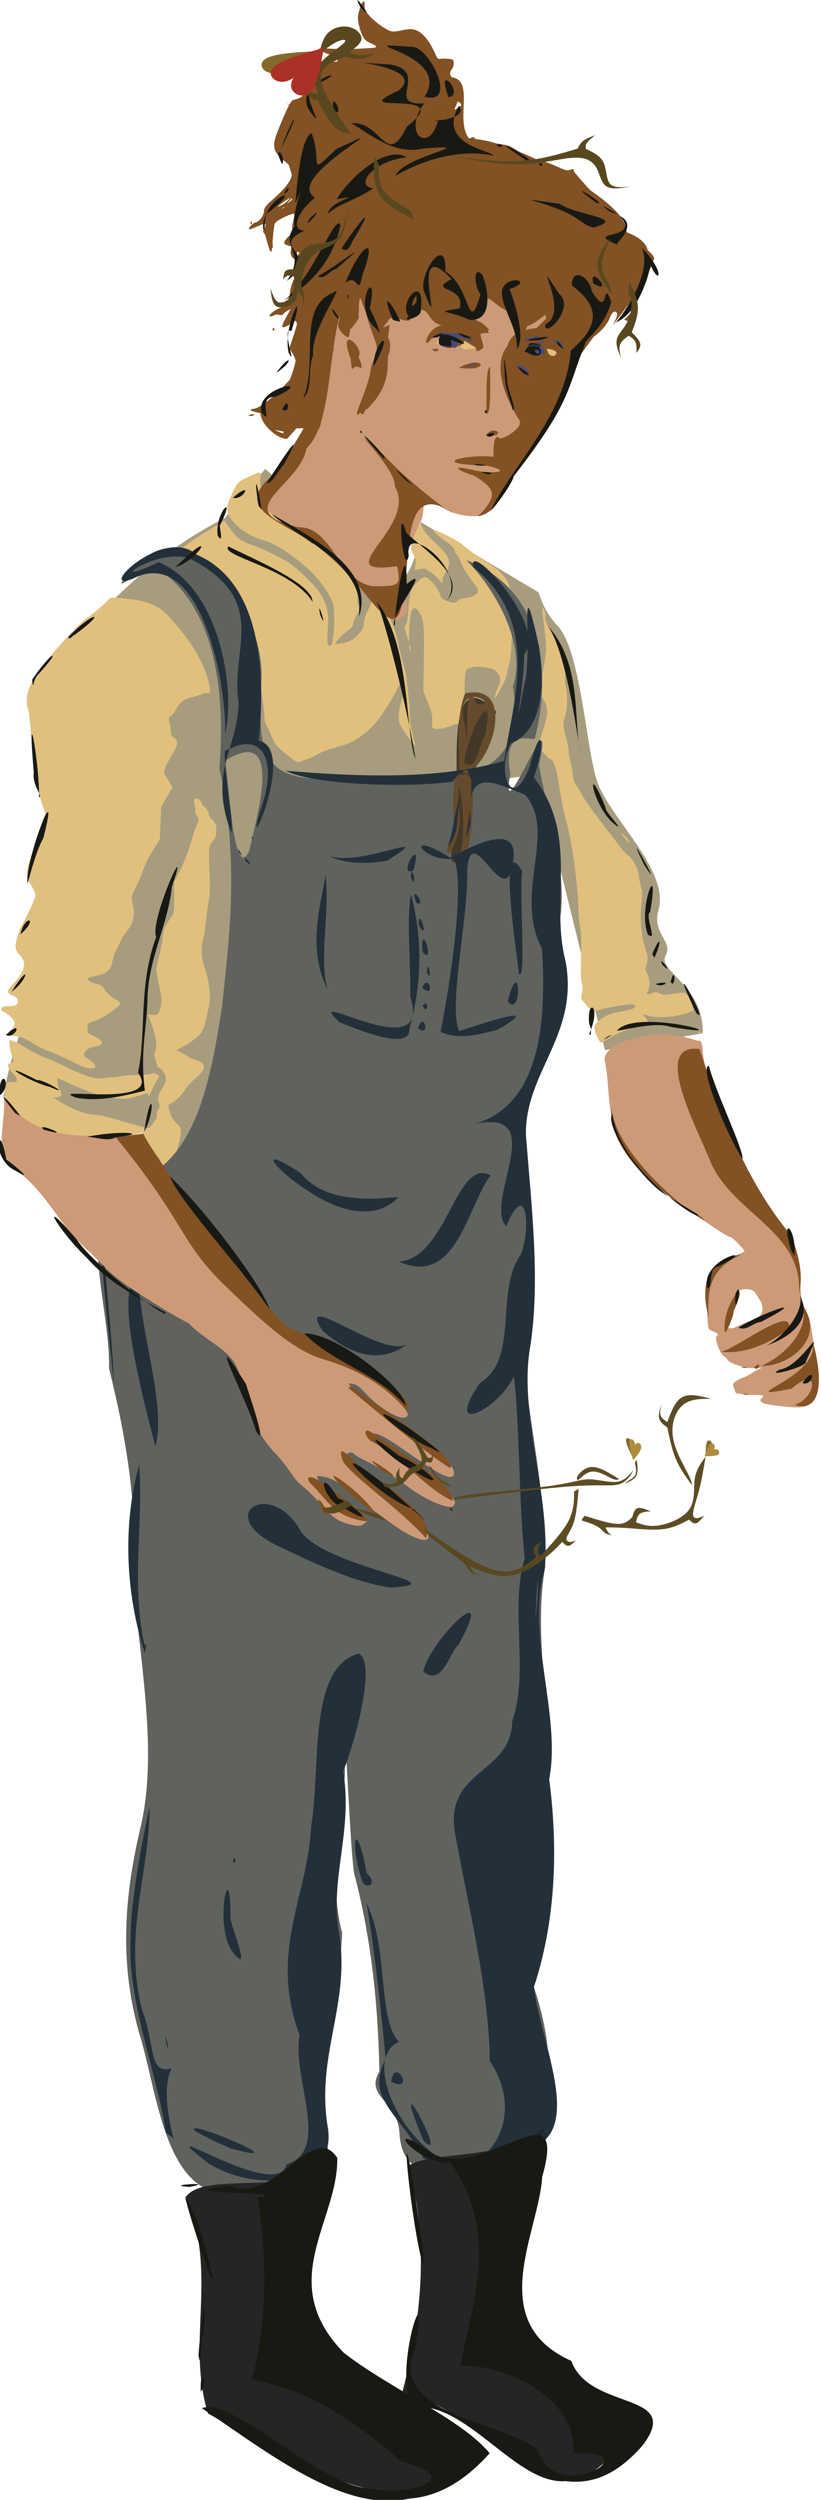 <?xml version="1.0" encoding="UTF-8" standalone="no"?>
<!-- Created with Inkscape (http://www.inkscape.org/) -->

<svg
   width="194.007mm"
   height="590.221mm"
   viewBox="0 0 194.007 590.221"
   version="1.1"
   id="svg4770"
   inkscape:version="1.1.1 (3bf5ae0d25, 2021-09-20)"
   sodipodi:docname="nightjar.svg"
   xmlns:inkscape="http://www.inkscape.org/namespaces/inkscape"
   xmlns:sodipodi="http://sodipodi.sourceforge.net/DTD/sodipodi-0.dtd"
   xmlns="http://www.w3.org/2000/svg"
   xmlns:svg="http://www.w3.org/2000/svg">
  <sodipodi:namedview
     id="namedview4772"
     pagecolor="#505050"
     bordercolor="#eeeeee"
     borderopacity="1"
     inkscape:pageshadow="0"
     inkscape:pageopacity="0"
     inkscape:pagecheckerboard="0"
     inkscape:document-units="mm"
     showgrid="false"
     fit-margin-top="0"
     fit-margin-left="0"
     fit-margin-right="0"
     fit-margin-bottom="0"
     inkscape:zoom="0.68684764"
     inkscape:cx="-82.259873"
     inkscape:cy="1118.8799"
     inkscape:window-width="2158"
     inkscape:window-height="1415"
     inkscape:window-x="0"
     inkscape:window-y="0"
     inkscape:window-maximized="1"
     inkscape:current-layer="layer1" />
  <defs
     id="defs4767" />
  <g
     inkscape:label="Layer 1"
     inkscape:groupmode="layer"
     id="layer1"
     transform="translate(-165.436,366.242)">
    <g
       transform="matrix(0.28,0.127,-0.012,0.285,163.785,-428.14)"
       id="g4325">
      <path
         d="m 400.089,449.293 h 128.415 v 29.291 h -128.415 z"
         fill="#e1c07e"
         fill-rule="evenodd"
         stroke-width="1.031"
         transform="matrix(0.941,-0.339,0,1,0,0)"
         id="path4241" />
      <g
         transform="matrix(1,-0.196,0,1,0,66.947)"
         id="g4247">
        <path
           d="m 632.762,848.313 c 0.011,-38.61 -39.655,-42.007 -33.394,-55.809 6.302,-13.894 -12.252,-14.863 -7.405,-36.197 8.084,-35.578 -45.219,-65.943 -55.956,-94.282 -10.051,-26.528 -17.683,-102.694 -37.591,-117.8 -13.311,-10.1 -15.147,-21.823 -17.333,-23.62 l -99.665,-33.16 c -5.714,113.536 -67.843,23.159 -130.565,-11.312 l -31.784,48.601 C 152.036,576.125 112.599,636.991 70.659,696.998 139.135,890.934 68.118,934.983 56.125,1044.209 l 120.631,-3.338 28.209,27.194 c 39.926,-67.876 56.546,-171.367 60.947,-313.479 l 220.657,-84.152 65.931,211.83 z"
           fill="#a79d7e"
           id="path4243" />
        <path
           d="m 105.495,1063.963 c 31.007,0.802 74.35,-19.494 71.261,-23.091 -5.498,0.249 -39.341,-1.647 -42.689,-0.525 -10.431,2.795 -23.557,-0.298 -33.683,-4.051 l -2.728,-0.909 3.172,-1.314 c 3.491,-1.446 4.015,-3.482 1.587,-6.165 -0.872,-0.963 -1.823,-3.528 -2.114,-5.699 l -0.529,-3.948 7.364,1.413 c 21.366,4.1 26.922,4.575 38.864,3.321 10.738,-1.128 12.063,-1.515 20,-5.851 4.675,-2.554 8.803,-4.781 9.173,-4.951 0.37,-0.169 0.871,0.731 1.114,2 0.361,2.287 2.989,-8.232 4.213,-10.491 1.925,-3.502 3.5,-6.862 3.5,-7.467 0,-1.912 -3.812,-2.404 -6.249,-0.807 -1.287,0.843 -6.642,2.625 -11.9,3.958 -5.258,1.334 -11.313,3.313 -13.455,4.398 -2.142,1.085 -5.362,2.289 -7.155,2.676 -1.793,0.387 -4.633,1.388 -6.31,2.225 -6.258,3.122 -15.383,2.664 -34.43,-1.728 -4.95,-1.141 -12.15,-2.467 -16,-2.946 -3.85,-0.479 -10.825,-2.243 -15.5,-3.92 -4.675,-1.677 -9.78,-3.058 -11.344,-3.07 L 58.812,997 l 0.718,5.25 c 0.395,2.888 1.337,6.138 2.094,7.223 2.082,2.985 1.661,5.469 -1.104,6.52 -2.055,0.781 -2.338,1.333 -1.65,3.225 0.456,1.255 2.36,3.326 4.23,4.601 4.47,3.049 4.669,6.542 0.4,7.011 -4.611,0.507 -7.53,3.748 -6.796,7.547 1.002,5.185 -2.138,4.814 8.449,16.085 10.36,11.03 23.975,9.077 40.342,9.5 z m 91.641,2.476 c 3.801,-9.094 8.932,-30.572 6.249,-33.072 -1.108,-1.033 -7.253,-4.967 -8.492,-8.741 l -2.253,-6.862 4.589,-4.132 c 2.524,-2.273 6.3,-7.282 8.392,-11.132 2.092,-3.85 5.655,-9.025 7.918,-11.5 9.987,-10.921 10.006,-16 0.059,-16 -1.942,0 -5.01,-0.648 -6.816,-1.439 -1.806,-0.791 -4.611,-1.722 -6.233,-2.069 l -2.949,-0.63 3.449,-2.653 c 7.5,-5.77 15.326,-13.909 17.031,-17.715 0.987,-2.203 2.291,-6.928 2.897,-10.5 0.606,-3.572 1.566,-9.194 2.134,-12.494 1.38,-8.021 -1.133,-21.922 -5.785,-32 -2.519,-5.456 -3.075,-14.657 -1.329,-22 0.523,-2.2 1.198,-8.275 1.499,-13.5 0.301,-5.225 1.032,-13.1 1.623,-17.5 0.798,-5.938 0.753,-11.738 -0.173,-22.5 -1.901,-22.086 -1.854,-23.084 1.306,-27.644 C 222.388,789.276 223,787.235 223,783.196 c 0,-5.189 -0.337,-5.809 -5.428,-9.986 C 216.707,772.501 216,771.018 216,769.914 c 0,-1.183 -1.229,-2.706 -2.994,-3.711 -1.647,-0.937 -2.997,-2.25 -3,-2.918 -0.003,-0.668 -0.959,-1.725 -2.123,-2.348 -3.171,-1.697 -5.331,0.755 -3.924,4.454 0.573,1.506 1.041,4.073 1.041,5.705 0,1.714 0.633,3.209 1.5,3.542 1.861,0.714 1.907,3.108 0.142,7.49 -0.747,1.855 -2.147,6.747 -3.111,10.872 -2.995,12.817 -6.571,24.174 -10.232,32.5 l -3.518,8 0.66,12.5 c 0.642,12.15 0.589,12.626 -1.89,17 -4.802,8.471 -5.823,11.508 -6.222,18.5 -0.22,3.85 -1.359,11.569 -2.531,17.154 -2.338,11.133 -2.53,9.136 2.75,28.587 1.249,4.6 1.348,6.885 0.501,11.5 C 181.897,945.018 180.159,947 175.809,947 174.264,947 173,947.282 173,947.627 c 0,0.345 1.331,3.382 2.957,6.75 4.066,8.419 5.826,17.567 4.229,21.983 -1.001,2.769 -0.95,3.865 0.293,6.249 0.829,1.59 1.51,3.678 1.514,4.641 0.004,1.059 0.767,1.75 1.934,1.75 2.587,0 6.073,4.611 6.073,8.033 0,1.52 -1.35,5.33 -3,8.467 -3.235,6.15 -3.644,8.992 -1.858,12.912 0.92,2.019 0.825,2.989 -0.486,4.991 -1.084,1.655 -1.421,3.52 -1.008,5.584 0.549,2.744 -5.756,11.501 -9.937,15.508 -10.99,7.873 13.873,26.982 19.907,28.694 0.384,0 1.968,-3.038 3.519,-6.75 z m -69.21,-63.075 c 4.724,-0.945 3.864,-4.34 -1.61,-6.357 -5.68,-2.093 -5.995,-2.593 -3.983,-6.328 1.254,-2.329 3.425,-3.984 7.706,-5.876 8.611,-3.806 7.562,-6.811 -3.04,-8.702 -3.264,-0.582 -3.52,-0.901 -3.801,-4.738 -0.298,-4.063 -0.23,-4.154 5.5,-7.381 3.191,-1.797 9.332,-6.818 13.647,-11.157 6.504,-6.539 7.637,-8.14 6.628,-9.357 C 148.303,942.661 147.117,942 146.338,942 c -2.605,0 -9.013,-3.855 -10.708,-6.442 C 134.177,933.341 133.24,933 128.599,933 c -3.504,0 -5.778,-0.511 -6.581,-1.478 -1.037,-1.25 -0.087,-1.997 6.156,-4.842 9.443,-4.303 12.463,-7.792 13.347,-15.42 0.367,-3.168 1.456,-7.335 2.42,-9.26 0.964,-1.925 2.322,-5.3 3.02,-7.5 0.697,-2.2 2.522,-6.025 4.054,-8.5 7.066,-11.411 8.016,-16.553 4.997,-27.021 -1.253,-4.345 -1.16,-4.872 2.404,-13.5 2.039,-4.938 4.558,-12.225 5.596,-16.192 1.038,-3.967 4.273,-11.795 7.188,-17.395 L 176.5,801.71 V 788.105 774.5 l 4.386,-9.186 4.386,-9.186 -4.036,-5.069 c -4.022,-5.051 -4.032,-5.084 -2.738,-9.382 0.714,-2.372 3.178,-8.053 5.476,-12.623 4.583,-9.116 4.697,-11.971 0.55,-13.86 C 182.862,714.436 182,713.236 182,711.68 c 0,-1.299 -0.624,-4.436 -1.386,-6.969 -1.297,-4.308 -1.256,-4.724 0.63,-6.409 1.109,-0.991 2.864,-3.766 3.9,-6.167 3.102,-7.186 5.718,-10.037 12.197,-13.293 3.388,-1.703 7.393,-3.966 8.9,-5.03 1.507,-1.064 3.645,-2.003 4.75,-2.086 2.452,-0.185 2.543,-2.083 0.444,-9.302 -3.451,-11.87 -13.186,-26.084 -25.289,-36.924 -11.153,-9.988 -14.448,-12.241 -20.462,-13.99 -7.168,-2.084 -13.148,-2.107 -27.184,-0.106 -8.944,1.275 -11.28,1.96 -12.5,3.666 -4.207,5.882 -13.144,16.061 -18.512,21.087 -5.919,5.541 -29.674,39.004 -35.69,50.279 -4.661,8.733 -14.797,23.396 -8.085,38.112 4.618,28.142 5.123,53.58 16.93,78.942 -1.927,6.688 -7.395,30.812 -9.327,36.312 -4.474,12.74 -4.838,20.924 -1.088,24.447 1.344,1.263 3.18,3.847 4.08,5.744 1.609,3.39 1.566,3.636 -2.539,14.629 -2.296,6.149 -5.018,12.756 -6.048,14.681 -2.32,4.334 -4.936,14.59 -4.936,19.352 0,2.868 0.677,4.103 3.47,6.332 1.909,1.523 3.745,4.018 4.08,5.544 0.947,4.312 -2.026,11.586 -7.961,19.474 -5.934,7.888 -5.869,8.885 0.667,10.211 2.56,0.519 3.309,1.218 3.555,3.315 0.34,2.905 -2.387,4.901 -8.492,6.215 -5.63,1.212 -7.034,5.556 -1.795,5.556 14.706,6.143 6.612,10.854 1.571,18.469 -0.007,0.336 9.563,-1.798 12.547,-1.491 2.984,0.308 7.596,1.532 10.25,2.72 2.654,1.188 8.65,2.571 13.325,3.074 4.675,0.503 12.775,1.999 18,3.325 10.35,2.626 13.111,2.929 17.927,1.966 z M 557.599,869.976 C 564.832,863.545 580.893,854 584.479,854 c 0.702,0 1.85,-0.691 2.551,-1.536 1.067,-1.286 0.803,-2.029 -1.623,-4.561 l -2.898,-3.024 4.995,0.179 c 6.979,0.25 19.492,-3.505 29.232,-8.771 7.199,-3.892 8.117,-4.691 7.253,-6.306 C 623.445,828.964 623,826.741 623,825.041 c 0,-2.446 -0.569,-3.307 -2.73,-4.128 -1.501,-0.571 -2.992,-1.462 -3.312,-1.98 -0.325,-0.526 -4.235,0.64 -8.845,2.638 -6.702,2.904 -8.991,3.457 -12.124,2.928 -3.101,-0.524 -4.463,-0.208 -6.913,1.604 -3.411,2.522 -4.793,2.106 -3.157,-0.95 1.863,-3.482 1.31,-10.923 -1.05,-14.115 -1.575,-2.13 -1.951,-3.62 -1.439,-5.71 1.752,-7.158 1.683,-8.238 -0.919,-14.443 -3.956,-9.432 -5.734,-22.153 -4.95,-35.412 0.519,-8.785 0.339,-11.778 -0.887,-14.712 -0.846,-2.026 -1.856,-5.794 -2.242,-8.374 -0.844,-5.631 -5.261,-12.539 -9.127,-14.276 -2.966,-1.333 -4.335,-2.517 -13.63,-11.795 -3.204,-3.198 -6.525,-6.49 -7.379,-7.315 -9.421,-9.103 -17.923,-18.246 -19.993,-21.5 -1.399,-2.2 -3.64,-5.176 -4.979,-6.613 -1.733,-1.86 -2.698,-4.469 -3.347,-9.051 -0.501,-3.541 -1.601,-8.088 -2.444,-10.105 -0.843,-2.017 -1.547,-5.144 -1.565,-6.949 -0.018,-1.805 -0.949,-5.757 -2.069,-8.782 -3.203,-8.65 -3.851,-13.881 -2.274,-18.352 1.827,-5.179 1.751,-19.112 -0.138,-25.239 -1.09,-3.536 -1.338,-7.026 -0.887,-12.479 0.593,-7.164 0.442,-7.969 -2.811,-15 -2.045,-4.42 -5.933,-10.266 -9.596,-14.43 -5.366,-6.1 -6.16,-7.522 -6.176,-11.059 -0.01,-2.232 -0.678,-4.932 -1.486,-6 -1.952,-2.581 -1.94,-2.407 1.13,15.787 2.851,16.899 2.851,16.877 -0.74,42.963 -1.464,10.634 -1.239,13.19 1.259,14.321 2.509,1.136 4.633,6.344 4.744,11.63 0.062,2.96 -3.445,18.435 -6.449,28.454 -0.5,1.667 -0.013,2.352 2.376,3.341 1.652,0.684 3.782,2.103 4.732,3.153 0.95,1.05 2.583,1.909 3.629,1.909 2.592,0 5.302,6.415 7.762,18.371 2.582,12.548 5.459,23.704 8.027,31.129 5.258,15.199 11.238,47.286 12.58,67.5 0.347,5.225 1.327,11.975 2.178,15 1.105,3.929 1.595,10.785 1.716,24 0.117,12.829 0.561,19.227 1.447,20.871 0.861,1.598 1.061,4.115 0.611,7.714 l -0.668,5.343 4.761,4.435 4.761,4.435 5.056,-2.847 c 8.735,-4.918 28.889,-13.019 29.892,-12.015 1.986,1.986 -0.565,3.978 -10.485,8.189 -8.149,3.459 -11.516,5.537 -16.079,9.924 C 544.086,861.554 543,863.204 543,865.819 543,868.972 547.208,877 548.861,877 c 0.46,0 4.392,-3.161 8.737,-7.024 z m 75.163,-21.663 c -0.956,-0.25 -2.756,-0.259 -4,-0.02 -1.244,0.239 -0.462,0.444 1.738,0.455 2.2,0.011 3.218,-0.185 2.262,-0.435 z M 291.115,708.141 c 1.312,-1.022 3.899,-2.635 5.749,-3.585 1.85,-0.949 5.225,-3.437 7.5,-5.527 2.275,-2.091 8.636,-6.16 14.136,-9.043 12.54,-6.573 15.268,-8.593 24.238,-17.942 7.663,-7.987 15.13,-20.434 23.779,-39.637 l 4.336,-9.629 1.229,4.103 c 1.023,3.415 0.952,5.366 -0.427,11.639 -2.22,10.105 -2.128,16.241 0.301,19.979 3.118,4.8 13.282,15.226 12.674,13 -0.301,-1.1 -1.691,-5.763 -3.089,-10.363 C 380.078,656.321 379,650.323 379,646.997 c 0,-3.177 -0.644,-9.313 -1.431,-13.637 -0.787,-4.323 -1.732,-10.335 -2.099,-13.36 -0.368,-3.025 -1.914,-8.65 -3.435,-12.5 -1.522,-3.85 -3.528,-10.375 -4.459,-14.5 C 365.254,582.711 357.055,566.316 350.819,559.493 348.058,556.472 345.394,554 344.9,554 c -0.495,0 -0.912,2.138 -0.927,4.75 -0.017,2.988 -1.13,7.337 -3,11.721 -1.849,4.337 -2.973,8.702 -2.973,11.55 0,3.848 -0.723,5.572 -4.528,10.802 -3.645,5.009 -5.785,6.843 -10.968,9.399 -3.542,1.746 -6.733,2.882 -7.091,2.524 -0.816,-0.816 5.244,-9.106 10.007,-13.692 2.198,-2.116 3.58,-4.394 3.58,-5.9 0,-1.35 1.089,-4.749 2.42,-7.554 3.6,-7.585 4.181,-10.044 2.195,-9.282 -1.329,0.51 -1.618,-0.129 -1.63,-3.599 -0.035,-9.863 -6.874,-29.197 -11.85,-33.495 -1.449,-1.252 -4.66,-3.315 -7.135,-4.584 -2.475,-1.269 -11.475,-6.475 -20,-11.568 -8.525,-5.093 -17.075,-9.503 -19,-9.8 l -3.5,-0.54 4,3.54 4,3.54 -4.719,-0.87 c -6.409,-1.181 -12.621,-4.504 -14.496,-7.754 -0.853,-1.478 -3.269,-3.905 -5.369,-5.394 -5.126,-3.632 -7.269,-7.97 -6.65,-13.46 0.269,-2.384 0.089,-4.334 -0.4,-4.334 -1.103,0 -11.221,6.906 -15.662,10.691 -2.403,2.048 -4.273,5.383 -6.901,12.309 -1.982,5.225 -3.616,10.93 -3.631,12.678 -0.086,9.982 15.578,19.243 32.652,19.304 10.242,0.037 32.547,9.933 43.676,19.379 7.685,6.522 13.244,13.597 15.038,19.139 1.937,5.983 1.689,31.201 -0.326,33.217 -3,3 -3.705,0.547 -3.455,-12.021 0.214,-10.732 -0.039,-12.937 -2.104,-18.379 -3.175,-8.366 -7.064,-12.574 -19.175,-20.748 -9.22,-6.224 -11.506,-7.27 -22.374,-10.24 -6.657,-1.82 -15.929,-3.601 -20.604,-3.959 -10.237,-0.783 -13.969,-2.491 -20.35,-9.312 l -4.801,-5.132 -3.675,3.212 c -2.021,1.767 -6.822,5.946 -10.669,9.288 C 195.218,547.493 172,570.189 172,571.201 c 0,0.44 3.808,0.799 8.462,0.799 14.527,0 21.786,3.943 41.224,22.389 18.612,17.663 22.434,24.302 31.153,54.111 2.385,8.154 6.172,27.715 6.165,31.846 -0.003,1.565 0.838,4.04 1.867,5.5 1.029,1.46 3.006,4.904 4.392,7.654 3.189,6.328 5.196,8.135 14.062,12.666 8.481,4.335 8.712,4.373 11.789,1.975 z m 271.923,-4.182 c -1.904,-1.628 -3.929,-2.941 -4.5,-2.919 -0.571,0.022 0.52,1.372 2.424,3 1.904,1.628 3.929,2.941 4.5,2.919 0.571,-0.022 -0.52,-1.372 -2.424,-3 z M 407.267,651.864 c 2.303,-1.175 5.92,-3.283 8.037,-4.684 2.969,-1.965 4.032,-2.252 4.647,-1.257 2.45,3.964 4.441,-11.583 3.759,-29.347 -0.342,-8.896 -0.184,-15.693 0.391,-16.765 1.73,-3.232 8.925,-6.096 16.568,-6.595 6.682,-0.436 7.344,-0.293 9.75,2.113 3.103,3.103 3.233,5.943 0.581,12.672 -1.1,2.791 -1.964,6.07 -1.921,7.287 0.052,1.447 0.264,1.694 0.614,0.713 0.294,-0.825 2.247,-5.1 4.34,-9.5 2.093,-4.4 4.063,-10.25 4.378,-13 0.315,-2.75 1.016,-6.8 1.557,-9 1.495,-6.08 1.055,-33.534 0.113,-44.921 -1.849,-22.334 -5.096,-22.879 -11.309,-27.608 -2.489,-1.895 -8.243,-4.503 -14,-6.345 -5.376,-1.72 -14.921,-6.396 -17.121,-7.908 -4.099,-2.817 -24.35,-7.351 -25.335,-6.367 -0.745,0.745 8.577,6.585 11.684,7.32 3.009,0.712 7,4.153 7,6.035 0,0.746 0.639,1.602 1.42,1.902 0.781,0.3 2.664,3.087 4.184,6.194 1.608,3.287 5.404,8.238 9.079,11.841 5.473,5.366 6.202,6.503 5.466,8.525 -1.019,2.801 -6.124,6.456 -10.835,7.757 -1.882,0.52 -4.33,2.099 -5.44,3.51 -1.518,1.93 -2.929,2.562 -5.695,2.552 -5.539,-0.021 -8.039,-0.973 -8.781,-3.344 -1.634,-5.224 -10.212,-12.764 -13.533,-11.896 -2.742,0.717 -9.528,9.457 -10.908,14.051 -0.612,2.037 -1.349,9.328 -1.637,16.203 -0.352,8.398 -0.943,12.836 -1.802,13.523 -1.02,0.816 -0.808,2.231 1.051,7 l 2.33,5.977 -0.122,-11.503 c -0.162,-15.332 2.358,-20.989 7.088,-15.912 4.519,4.85 5.321,9.884 6.045,37.915 l 0.685,26.5 4.203,8.447 c 3.484,7.002 4.203,9.44 4.203,14.25 0,5.547 0.112,5.803 2.54,5.803 1.397,0 4.424,-0.961 6.728,-2.136 z m -29.839,-59.292 c -0.368,-1.466 -0.862,-2.472 -1.097,-2.236 -0.236,0.236 -0.128,1.628 0.24,3.093 0.368,1.466 0.862,2.472 1.097,2.236 0.236,-0.236 0.128,-1.628 -0.24,-3.093 z m 24.121,-61.414 c -0.331,-1.043 0.459,-3.756 1.82,-6.25 5.154,-9.444 4.082,-14.109 -4.644,-20.22 -2.504,-1.753 -7.538,-5.325 -11.187,-7.938 -3.649,-2.612 -4.222,-6.813 -8.348,-8.104 -0.825,-0.258 -4.486,16.056 -4.486,19.496 -1.609,6.661 4.375,7.571 3.973,13.397 -0.332,3.553 -0.447,6.46 -0.255,6.46 0.191,0 1.637,-0.672 3.212,-1.494 1.575,-0.822 3.666,-1.497 4.646,-1.5 2.725,-0.009 8.555,2.679 11.884,5.48 3.563,2.998 4.16,3.116 3.384,0.671 z"
           fill="#e1c07e"
           id="path4245" />
      </g>
      <g
         id="g4261">
        <path
           d="m 294.639,1901.439 c -63.67,44.03 -74.634,-40.457 -91.688,-84.673 -22.579,-54.659 -18.136,-115.501 -8.045,-172.258 12.136,-68.114 -6.133,-132.887 -14.576,-199.285 1.364,-57.106 -9.575,-109.127 -27.483,-162.702 -0.742,-52.06 -36.763,-119.385 10.457,-158.299 54.244,-37.747 63.549,-113.737 70.394,-175.728 4.562,-66.978 8.6,-130.394 -10.319,-194.301 1.546,-46.161 -1.723,-129.219 -59.486,-140.104 -20.326,15.832 -42.484,45.542 -16.333,7.166 38.345,-68.475 109.006,-14.806 107.524,46.746 0.586,29.854 -0.5,50.937 10.183,59.764 15.865,21.186 83.084,-25.808 116.902,-37.023 51.165,-18.91 95.603,-50.906 81.446,-111.752 10.473,-39.511 -19.787,-73.967 -43.115,-85.176 69.603,-4.887 73.571,69.746 62.871,120.211 -8.087,3.194 -26.357,5.593 -18.873,37.151 -7.771,59.106 35.396,-90.532 23.472,-17.674 8.791,39.602 35.903,91.075 16.865,142.258 16.772,57.436 -18.425,111.233 -26.66,164.888 18.916,55.042 20.887,115.631 17.168,173.814 5.895,56.573 24.71,109.404 25.662,168.435 -7.211,55.596 8.187,110.276 8.757,163.802 8.431,59.548 11.658,118.981 -5.703,177.401 26.148,53.67 28.069,122.251 -29.345,159.929 -24.3,21.366 -69.393,57.228 -74.545,14.121 -1.893,-27.162 -30.572,-17.203 -18.888,-43.64 -3.095,-48.892 -10.128,-101.582 -27.738,-151.611 -4.504,-18.159 -13.716,-136.188 -13.282,-102.317 8.156,51.728 -11.978,105.103 5.349,154.895 0.259,42.949 -14.29,110.688 -7.603,163.772 7.88,31.74 11.031,87.266 -42.736,80.127 l -10.944,1.054 z M 251,810.111 c 4.595,-29.155 25.285,-116.695 -23.118,-64.357 2.869,8.579 10.881,98.784 23.118,64.357 z"
           fill="#60625d"
           id="path4249" />
        <path
           d="m 450.757,605.9 c -50.205,-26.082 -23.971,83.044 -29.89,114.494 -11.746,56.338 23.758,-2.359 9.81,-29.409 1.761,-29.318 12.572,-56.97 20.08,-85.084 z"
           fill="#433828"
           id="path4251" />
        <path
           d="m 422.332,671.103 c 25.632,-12.013 46.346,-98.54 1.918,-68.482 -6.827,22.144 -3.157,45.822 -1.918,68.482 z m 3.642,-11.499 c 0.809,-25.017 24.172,-80.629 16.128,-29.584 -4.869,7.671 -4.347,31.63 -16.128,29.584 z m -0.336,-29.443 c -13.935,-37.437 32.344,-31.445 8.356,-23.137 -13.601,-25.484 -2.495,58.26 -8.356,23.137 z m 8.339,50.731 c 2.309,22.139 -2.857,77.514 -11.204,61.162 13.115,-22.933 -6.96,-99.826 1.687,-34.861 -1.764,30.577 -17.354,49.276 -4.799,8.853 -1.516,-20.59 -6.649,-64.29 15.561,-43.571 l -1.245,8.416 z"
           fill="#654b2c"
           id="path4253" />
        <path
           d="m 263.012,1892.219 c -59.123,-18.199 58.581,7.462 64.721,-28.132 36.689,-28.277 1.041,-71.828 6.211,-109.714 -28.509,-56.158 1.799,-115.509 2.262,-173.771 6.246,-50.552 -8.734,-128.441 33.549,-158.327 15.454,1.508 -1.298,77.956 -8.942,101.589 10.643,45.227 -8.371,94.16 2.851,135.511 10.479,52.135 -15.026,105.361 -3.502,158.018 11.883,45.015 -55.867,81.3 -97.15,74.827 z m -36.385,-9.447 c -10.13,-46.973 -36.359,-92.663 -35.977,-143.169 -1.833,-35.067 8.338,-97.476 11.091,-115.98 2.23,55.61 -17.347,112.066 0.505,167.655 12.771,23.439 7.431,51.593 26.881,37.289 -6.059,15.79 -3.008,36.387 4.049,56.29 z m 24.303,-11.988 c -13.952,-6.363 90.806,-9.829 30.478,0.952 -10.162,0.421 -20.366,0.183 -30.478,-0.952 z m 190.039,-61.816 c -22.276,-28.341 -50.804,-27.57 -34.927,-67.032 -4.8,-33.037 -13.748,-89.187 -21.294,-119.555 20.081,28.107 13.03,90.523 31.64,100.686 -32.331,29.775 11.337,89.429 55.298,78.309 29.401,-17.411 49.886,-68.432 20.667,-96.201 -3.43,-59.829 -23.057,-116.57 -37.116,-173.994 -9.496,-47.368 45.025,-67.162 43.83,-110.763 12.592,-45.72 -6.304,-91.081 4.677,-136.598 -6.958,-43.558 -9.066,-110.941 -15.359,-143.997 -11.108,31.513 -57.264,76.998 -27.924,17.934 32.406,-34.955 8.725,-79.481 29.517,-119.663 7.809,-26.914 1.558,-63.853 -13.099,-17.502 -20.111,-11.204 32.953,-113.192 -29.898,-71.416 53.573,-39.813 56.273,-107.415 49.873,-167.37 -26.036,-34.496 8.787,-100.5 -19.379,-118.964 -27.439,1.497 -50.337,-1.755 -44.175,43.433 -11.275,53.994 14.31,-84.981 -16.17,-27.508 -36.994,22.004 -116.84,54.683 -138.809,52.898 62.917,-22.839 127.25,-49.262 180.729,-88.759 3.972,-47.671 27.214,-126.437 -32.536,-146.084 -5.955,-20.984 63.904,20.297 45.268,52.171 1.149,25.234 -7.18,83.89 1.155,24.76 6.43,-27.936 -9.439,-104.868 10.862,-36.633 8.751,39.361 0.522,72.269 -20.034,89.302 -11.04,27.801 3.01,56.912 16.451,12.024 8.796,-44.68 12.63,-23.705 3.803,7.009 40.126,31.282 17.35,92.936 32.7,137.633 14.096,54.712 -29.825,105.163 -26.716,155.902 7.176,56.844 17.146,113.573 10.876,171.138 -7.5,59.357 23.339,114.193 19.665,175.855 -13.079,59.502 19.094,112.36 11.181,168.082 10.831,58.591 9.23,116.812 -5.376,174.5 5.946,37.722 39.819,87.559 13.15,122.217 -29.368,23.165 -60.877,51.279 -98.53,58.183 z m 74.693,-499.726 c -0.432,-47.016 -1.902,59.273 0,0 z m -291.894,501.075 c -3.167,-17.749 5.099,14.007 0,0 z m 216.398,-16.021 c -35.623,-62.421 24.465,12.858 0,0 z m -28.817,-36.014 c 2.214,-22.659 20.865,1.455 0,0 z m -135.511,-46.729 c -17.517,-13.274 -5.15,-83.846 -3.283,-26.816 -0.096,4.734 20.734,40.378 3.283,26.816 z m -3.107,-73.677 c 1.003,-8.639 3.806,1.979 0,0 z m 107.768,-31.559 c -12.954,-29.088 -6.851,-50.736 3.306,-8.453 10.302,4.435 0.388,14.017 -3.306,8.453 z m -188.667,-106.5 c -19.535,-46.587 -20.998,-101.678 -10.617,-149.895 5.738,45.733 -2.924,97.827 10.622,144.725 3.017,-5.71 -0.199,10.914 -0.005,5.17 z m 231.937,-86.594 c 2.974,-25.401 59.172,-109.084 28.116,-34.973 -7.118,9.589 -11.836,40.249 -28.116,34.973 z m -121.547,-48.524 c -61.118,0.63 -11.118,-54.232 15.396,-20.007 24.445,19.671 135.029,-17.459 75.709,12.385 -29.175,8.58 -60.927,8.447 -91.105,7.621 z m -108.155,-35.707 c -12.793,-36.05 -40.982,-116.703 -19.837,-131.743 2.228,43.147 27.475,92.977 19.837,131.743 z m -36.69,-36 c -2.33,-16.972 -20.936,-127.635 -12.569,-99.853 4.166,31.302 11.373,78.338 12.569,99.853 z m 171.035,-119.755 c -25.838,-26.017 56.217,3.003 72.321,-22.688 -18.23,24.319 -43.311,34.362 -72.321,22.688 z m 60.569,-84.379 c 40.086,-19.704 43.668,-106.23 73.176,-103.937 -18.531,34.101 -24.283,103.861 -73.176,103.937 z m -75.724,-23.612 c -29.13,-4.556 -49.293,-19.886 -8.345,-12.051 26.824,20.6 86.932,-22.134 80.945,-15.373 -16.352,24.452 -44.285,32.935 -72.599,27.424 z m 18.655,-149.088 c -37.122,-15.796 79.655,4.663 57.423,-46.995 -0.326,-24.626 -6.149,-64.61 -2.817,-83.267 12.448,35.153 11.019,74.277 3.271,109.753 2.054,18.322 -42.528,19.752 -57.877,20.509 z m -11.3,-22.615 c -21.189,-27.431 -4.815,-81.408 -5.865,-92.8 5.428,28.661 -2.575,71.892 5.865,92.8 z m 76.369,-1.347 c 4.237,-17.628 10.956,3.649 0,0 z m 18.684,-5.505 c 6.349,-42.296 15.351,-128.431 5.171,-145.76 -26.951,15.337 -43.734,-5.949 -3.385,0.685 20.015,-19.529 64.384,-63.678 49.772,-7.357 -8.946,19.323 -33.117,-27.64 -35.145,10.084 2.904,39.381 -11.29,118.871 -0.937,134.899 16.487,-12.528 73.193,-57.998 31.198,-14.781 -13.31,9.073 -30.932,22.626 -46.674,22.23 z m -15.684,-14.591 c 4.622,-9.154 5.238,7.018 0,0 z m -1,-14.534 c 4.78,-15.271 11.874,4.885 0,0 z m 3.411,-13.932 c -0.617,-14.491 5.91,7.321 0,0 z m 67.852,-6.252 c 8.736,-45.985 13.099,8.831 0,0 z m -72.211,-9 c -3.308,-27.21 11.709,7.697 0,0 z m -149.372,-8.3 c -4.8,-6.933 9.852,3.609 0,0 z m -6.27,-4.862 c -3.166,-6.988 6.785,5.98 0,0 z m 236.294,-4.338 c -3.534,-20.343 -22.534,-109.625 -1.053,-84.898 -1.597,20.673 7.329,87.196 1.053,84.898 z m -84.68,-2.69 c -1.443,-17.324 10.128,11.054 0,0 z m -158.596,-6.06 c -21.461,-42.502 2.477,-69.249 1.587,-108.607 -9.359,-39.822 23.499,-95.021 -45.733,-99.003 -28.916,3.681 -72.656,58.426 -25.265,14.378 53.103,-1.439 68.02,78.857 60.911,114.669 -0.434,-40.989 -26.795,-144.982 -81.886,-91.562 -31.11,26.146 23.744,-54.704 51.795,-43.192 59.605,-1.564 60.815,84.316 58.175,128.354 34.418,-8.4 -13.35,122.318 5.814,47.992 9.076,-37.789 -2.376,-58.705 -33.52,-26.949 0.073,19.348 10.141,53.14 8.121,63.92 z m 17.081,-3.972 c 1.443,-2.663 0.446,4.311 0,0 z m 138.763,-7.245 c -7.467,-15.568 9.904,-0.143 0,0 z m -78.842,-5.842 c 25.193,4.051 98.597,-67.593 53.121,-17.795 -15.746,9.721 -34.114,19.024 -53.121,17.795 z m 73.182,-13.129 c 0.716,-14.548 6.399,10.884 0,0 z m 1.926,-6.171 c 7.77,-35.932 -14.139,11.986 0,0 z m 27.922,-31.348 c 6.321,-31.178 9.081,-71.324 6.468,-18.154 l -2.799,9.473 z"
           fill="#23303a"
           id="path4255" />
        <path
           d="m 360.389,1845.806 c -23.842,42.871 -98.681,52.547 -114.839,81.558 29.481,52.37 4.905,116.923 25.609,168.278 53.575,5.604 112.909,14.487 164.638,-6.296 37.318,-16.122 84.98,-95.524 13.351,-67.304 -62.266,18.375 -116.704,-36.979 -100.77,-99.7 1.587,-25.82 6.277,-51.347 12.011,-76.536 z m 179.892,-107.066 c -26.107,39.059 -94.338,61.303 -111.36,81.446 21.109,61.386 14.416,127.049 2.016,189.194 53.207,-23.141 115.646,43.218 159.407,-6.093 24.574,-30.933 63.774,-80.062 -0.802,-62.19 -80.098,9.441 -83.068,-84.212 -65.946,-138.47 4.536,-21.547 10.316,-42.814 16.685,-63.886 z"
           fill="#252525"
           id="path4257" />
        <path
           d="m 440.812,2090.645 c -53.133,35.894 -117.903,14.881 -174.903,2.983 26.885,-21.48 102.325,22.171 145.996,1.911 23.239,-4.495 79.156,-43.174 21,-32.2 -41.707,-16.914 -83.784,-24.16 -126.582,-10.862 10.543,-48.828 9.135,-104.671 -1.541,-150.421 36.359,-22.027 -86.293,36.212 -23.425,0.275 38.534,-0.552 66.066,-84.017 88.055,-62.094 3,51.178 -47.38,123.901 12.208,155.994 39.502,12.183 100.519,10.535 124.243,27.884 -16.165,26.121 -37.277,52.214 -65.051,66.53 z m 128.999,-71.96 c -40.476,21.141 -82.913,-27.28 -127.887,-4.787 -21.652,-13.669 9.045,-128.676 -1.525,-47.099 -20.666,64.04 75.506,26.229 105.314,36.753 15.785,41.383 96.203,-44.572 29.552,-10.047 1.962,-48.615 -64.589,-46.983 -96.628,-29.267 6.171,-52.429 29.513,-120.781 -15.306,-162.054 -26.732,14.926 -62.019,-11.753 -15.925,-0.826 42.492,5.819 111.415,-108.499 92.373,-21.441 -0.749,46.26 -43.182,139.521 30.544,138.941 16.658,34.626 94.752,-17.572 61.731,42.809 -14.999,24.32 -33.994,47.966 -62.244,57.017 z m -305.267,62.009 c -2.16,-20.75 6.815,-13.085 0,0 z m -3.201,-28.536 c 0.506,-24.262 5.514,-66.809 3.367,-17.929 -2.66,-2.504 0.081,31.865 -3.367,17.929 z m 6.717,-69.161 c -10.312,-21.081 -40.575,-90.668 -9.075,-32.859 0.981,3.528 17.059,44.714 9.075,32.859 z m 175.973,-87.592 c -11.068,-27.164 -27.42,-137.215 -8.668,-53.203 2.407,14.817 10.512,46.62 8.668,53.203 z m -196.309,23.102 c -23.664,8.868 25.279,-15.688 0,0 z"
           fill="#181913"
           stroke-width="0.913"
           id="path4259" />
      </g>
      <path
         d="m 261.016,493.893 c 4.745,-9.338 16.279,-32.672 25.225,-60.25 6.898,-67.584 10.358,-254.766 -30.596,-244.813 120.088,27.949 238.999,22.689 239.32,70.419 0.136,20.158 -48.555,33.721 -37.45,43.761 32.714,29.578 15.372,69.437 -2.492,107.31 -1.71,3.959 -4.41,9.966 -6,13.348 -1.59,3.382 -3.236,9.272 -5.623,12.595 -9.964,13.871 -11.788,17.082 -22.473,20.824 -8.823,3.09 -17.216,4.386 -28.904,1.627 -12.18,-4.032 -6.762,9.058 -10.051,19.188 -29.01,75.806 2.19,66.457 -13.255,87.029 -11.033,14.696 -43.492,-27.959 -111.734,-37.43 -19.302,-1.388 7.74,-29.195 4.032,-33.608 z M 395.144,325.894 c 0,0 1.265,-5.63 -0.089,-4.665 -13.478,9.61 -2.28,7.163 -0.526,7.441 1.954,0.31 0.615,-2.775 0.615,-2.775 z m 18.4,-10.356 c -3.678,0.742 -9.313,8.063 -1.699,7.523 12.431,-6.001 11.878,-6.821 1.699,-7.523 z m 282.894,753.913 c -3.273,0.146 -3.924,-1.079 -1.96,-3.691 1.792,-2.383 1.778,-2.423 -0.674,-1.872 -1.378,0.31 -3.81,1.269 -5.405,2.131 -1.595,0.862 -5.722,2.459 -9.172,3.548 l -6.272,1.98 -1.659,-3.107 c -1.619,-3.031 -1.6,-3.183 0.772,-6.255 1.337,-1.732 3.782,-4.146 5.432,-5.365 1.65,-1.218 4.604,-3.977 6.565,-6.13 1.961,-2.153 4.886,-5.192 6.5,-6.753 l 2.935,-2.838 -5,2.63 c -7.388,3.886 -21.303,6.098 -23.622,3.756 -0.934,-0.944 -2.166,-1.611 -2.737,-1.482 -3.143,0.706 -9.381,-11.052 -7.249,-13.663 1.904,-2.332 1.242,-2.942 -2.906,-2.673 -4.646,0.301 -4.524,0.598 -5.627,-13.617 -2.038,-26.25 -0.129,-36.309 8.443,-44.497 2.584,-2.469 6.048,-5.786 7.698,-7.372 1.65,-1.586 5.138,-4.571 7.75,-6.634 2.612,-2.063 4.75,-4.104 4.75,-4.537 0,-1.538 -11.096,-7.303 -12.46,-6.473 -2.836,1.726 -38.329,-6.817 -58.039,-13.968 -12.104,-4.392 -33.1,-17.421 -37.656,-26.695 -11.946,-18.371 -8.513,-37.056 -14.345,-56.967 -0.6,-7.061 8.957,-15.776 9.428,-16.883 21.338,-19.265 42.991,-30.029 67.072,-32.952 7.202,-4.808 0.7,16.2 14.264,29.362 1.928,3.038 4.637,8.42 6.02,11.959 6.41,16.401 10.338,23.735 24.549,45.841 5.789,9.005 29.343,31.796 34.932,33.8 3.478,1.247 4.25,2.54 9.204,15.424 1.881,4.892 2.969,11.181 5.027,29.054 0.727,6.317 1.601,9.247 3.446,11.551 3.271,4.084 6.28,11.622 7.46,18.682 0.526,3.149 1.94,8.807 3.143,12.574 1.582,4.957 2.035,8.349 1.638,12.281 -0.301,2.988 -0.155,9.155 0.326,13.704 0.991,9.383 0.17,13.314 -3.894,18.641 -3.671,4.812 -6.973,7.056 -14.806,10.063 -8.997,3.453 -21.446,7.335 -23.869,7.444 z m -26.458,-51.31 c 2.354,-2.234 7.547,-6.78 11.541,-10.102 3.993,-3.322 7.985,-7.308 8.87,-8.857 2.443,-4.278 2.039,-9.321 -0.979,-12.23 -2.244,-2.162 -3.858,-5.886 -8.114,-4.93 -5.472,1.23 -10.319,4.427 -10.319,8.211 0,2.136 -6.306,24.486 -8.099,28.277 -1.369,2.893 2.273,4.215 7.101,-0.368 z m -557.115,165.899 c 11.344,8.803 23.391,11.96 35.166,19.086 14.677,6.575 32.396,8.532 47.935,11.162 6.325,1.075 15.784,2.071 21.02,2.213 17.677,9.694 40.696,4.913 44.707,25.757 4.173,21.687 17.107,39.808 30.961,47.577 14.677,8.23 15.576,14.257 24.095,16.978 17.571,5.613 22.577,17.805 40.4,13.904 7.922,-1.755 8.943,-2.21 11.792,-5.247 1.715,-1.829 2.98,-3.711 2.81,-4.182 -0.17,-0.471 -3.231,-1.222 -6.803,-1.667 -9.565,-1.193 -19.468,-4.47 -28.222,-9.338 -7.303,-4.062 -9.56,-6.368 -6.3,-7.534 19.341,-6.915 27.036,4.496 41.474,6.886 11.765,1.947 18.82,5.229 30.248,6.913 15.351,2.238 25.514,-1.293 19.294,-9.295 -8.463,-10.887 -20.606,-14.242 -30.052,-12.188 -1.147,0.248 -4.132,-0.681 -6.633,-2.067 -2.501,-1.386 -8.015,-3.077 -12.255,-3.757 -10.577,-1.696 -23.562,-10.016 -20.838,-13.352 0.498,-0.61 3.946,-5.484 6.752,-4.232 6.029,2.691 20.207,-0.511 46.347,6.9 15.675,4.444 30.722,3.134 36.042,0.603 1.977,-0.94 3.27,-3.626 3.27,-5.576 -6.753,-11.32 -30.397,-13.133 -42.369,-15.735 -10.879,-1.969 -28.446,-6.457 -29.158,-7.449 -0.345,-0.481 0.287,-1.57 1.405,-2.42 11.776,-6.119 62.873,16.391 67.94,4.47 1.788,-5.121 -4.246,-10.085 -14.029,-11.541 -10.486,-5.225 -24.874,-5.417 -35.079,-9.681 -12.924,-3.616 -26.922,-7.373 -35.126,-11.296 -6.31,-3.028 -6.617,-3.34 -4.129,-4.203 4.381,-1.519 6.692,-1.018 13.492,2.925 11.171,6.479 27.34,8.732 32.814,4.572 1.177,-0.894 2.14,-2.329 2.14,-3.188 0,-2.587 -10.812,-11.645 -18.393,-15.409 -3.909,-1.941 -9.181,-4.979 -11.715,-6.751 -6.047,-4.228 -11.275,-5.625 -20.131,-5.378 -3.994,0.111 -9.821,-0.142 -12.95,-0.562 -3.129,-0.42 -8.979,-0.314 -13,0.237 l -7.311,1.002 c -18.304,2.509 -13.628,-0.377 -38.99,-1.736 -1.915,-0.103 -18.564,-25.008 -25.359,-32.881 -9.357,-10.843 -30.169,-26.978 -44.572,-34.555 -16.913,-8.898 -23.89,-15.409 -21.614,-20.173 -19.872,-12.738 -14.23,-16.387 -51.807,3.279 -50.394,25.597 -71.458,12.613 -80.008,3.06 3.452,14.215 -6.437,51.197 8.119,54.142 22.469,4.545 36.854,21.103 48.621,29.726 z"
         fill="#cd9a78"
         id="path4263" />
      <path
         d="m 338.697,1297.989 c 31.631,8.277 38.114,12.556 30.561,14.703 -25.404,7.223 -30.741,-3.505 -45.429,-10.878 -4.184,-2.1 -4.231,-8.822 14.868,-3.825 z m 31.43,-26.546 c 47.533,9.74 55.16,20.645 51.033,32.246 -22.42,-14.346 -68.353,-24.307 -71.866,-32.96 -5.877,-14.476 8.103,-1.894 20.833,0.714 z m 2.572,-33.642 c 46.9,9.344 71.074,14.979 69.158,25.725 -22.769,0.24 -43.283,-17.398 -70.061,-18.524 -5.472,-2.379 -6.281,-8.632 0.902,-7.2 z m -13.473,-28.521 c -6.239,-2.645 -9.023,0.423 -5.834,1.548 36.816,12.994 65.242,23.738 85.671,27.074 4.438,-11.508 -46.252,-19.974 -79.837,-28.622 z m -186.126,-130.076 c -11.396,6.767 -11.453,6.691 -22.666,13.136 60.31,43.368 56.316,60.339 92.967,78.926 30.665,14.876 57.195,27.665 82.336,25.363 11.726,-1.074 46.55,-8.792 74.411,10.266 7.177,-6.782 -5.15,-13.595 -38.395,-23.682 l -62.301,-0.194 c -11.493,-0.036 -118.593,-89.92 -126.35,-103.815 z M 286.09,444.386 c 3.776,-12.088 5.727,-1.763 3.858,-1.157 -1.876,0.609 -17.408,6.54 -17.408,8.368 0,0.872 -1.125,2.371 -2.5,3.33 -1.375,0.959 -2.5,2.43 -2.5,3.269 0,0.839 -0.48,1.677 -1.067,1.864 -0.612,0.194 -0.797,-0.6 -0.433,-1.863 0.572,-1.982 0.18,-2.057 -3.933,-0.751 -7.27,2.308 -9.864,-0.549 -7.136,-7.861 0.597,-1.6 -0.58,-1.538 -8.871,0.473 -9.617,2.332 -11.898,2.051 -6.812,-0.84 5.857,-3.33 19.584,-21.398 31.924,-42.022 4.908,-8.203 0.687,-14.809 -2.38,-17.984 l -2.17,-2.246 3.269,-12.813 c 3.124,-12.243 5.095,-25.892 3.674,-25.441 -1.952,0.62 -10.687,8.683 -12.463,11.504 -1.474,2.341 -2.622,3.267 -4.053,3.267 -1.165,1e-4 -3.07,1.044 -4.574,2.507 -1.417,1.379 -2.865,2.31 -3.216,2.07 -0.985,-0.672 3.764,-6.796 7.991,-10.306 5.108,-4.241 7.306,-8.936 8.052,-17.2 0.436,-4.831 1.565,-9.013 3.745,-13.869 2.657,-5.919 3.009,-7.517 2.366,-10.751 -0.415,-2.089 -0.799,-6.26 -0.853,-9.267 l 1.667,-0.475 -2.661,-1.754 c -5.585,-3.68 -15.581,4.646 -8.285,-7.08 2.416,-3.883 9.446,-9.249 9.446,-9.529 0,-0.279 -1.276,8.569 -2.926,7.443 -3.253,-2.22 -3.773,-6.012 -2.091,-15.24 0.452,-2.481 0.443,-4.391 -0.021,-4.243 -1.787,0.567 -12.261,10.13 -13.962,12.747 -3.635,5.594 -4.469,5.128 -2.494,20.387 0.362,2.798 0.223,3.144 -0.926,2.294 -0.744,-0.551 -2.753,-3.257 -4.464,-6.013 -3.336,-5.371 -3.879,-0.549 -1.927,-6.769 0.614,-1.955 0.872,-3.721 0.575,-3.924 -0.297,-0.203 -3.331,2.152 -6.74,5.233 -3.41,3.081 -6.405,5.462 -6.655,5.291 -0.815,-0.557 2.834,-6.435 4.75,-7.651 3.331,-2.115 6.954,-8.568 6.954,-12.385 0,-3.031 1.046,-4.964 7.307,-13.493 18.311,-24.946 17.282,-32.055 8.634,-34.842 -9.435,-3.04 -12.09,-6.124 -7.82,-20.277 6.457,-21.403 10.198,-31.349 12.364,-32.875 4.521,-3.184 8.705,-5.865 8.558,-11.633 -0.168,-6.619 2.693,-14.529 7.388,-20.424 3.527,-4.428 14.19,-13.388 16.993,-14.28 5.211,-1.657 0.992,-4.877 -5.157,-3.934 -4.816,0.738 -9.108,0.39 -8.548,-0.693 0.253,-0.491 5.31,-2.747 11.237,-5.014 8.939,-3.419 19.985,-8.598 34.026,-15.953 3.533,-1.85 2.653,-2.896 -2.281,-2.711 -5.196,0.195 -7.386,-1.699 -9.894,-8.556 -2.201,-6.015 -2.233,-8.816 -0.192,-16.484 1.9,-7.136 3.616,-8.668 3.616,-3.227 0,3.018 0.76,4.156 4.268,6.395 5.197,3.316 15.475,5.666 19.372,4.428 1.573,-0.5 5.227,-2.56 8.121,-4.578 2.893,-2.018 6.84,-4.171 8.77,-4.784 6.654,-2.112 13.493,1.794 19.186,10.961 2.401,3.865 2.862,4.101 5.209,2.668 1.416,-0.865 4.375,-2.17 6.575,-2.902 3.66,-1.216 4.027,-1.099 4.323,1.383 0.177,1.492 -0.385,4.017 -1.25,5.612 -2.525,4.655 -1.896,6.46 2.898,8.317 6.085,2.357 6.555,4.722 3.095,15.586 l -2.776,8.718 2.583,9.797 c 2.418,9.17 3.949,13.448 10.68,7.877 3.824,-3.165 4.122,-3.278 5.323,-2.018 1.105,1.16 3.015,0.768 14.572,-2.992 12.823,-4.172 13.509,-4.288 19.109,-3.239 3.195,0.598 6.666,0.816 7.715,0.483 1.048,-0.333 2.466,-0.108 3.151,0.5 0.71,0.63 2.89,0.582 5.073,-0.111 4.878,-1.549 12.703,-2.435 20.709,-2.347 5.092,0.056 6.759,-0.299 8.797,-1.875 3.221,-2.49 3.421,-2.533 3.421,-0.732 0,1.855 45.268,27.625 45.452,28.863 0.213,1.433 2.409,2.826 6.569,4.168 13.969,4.507 16.297,5.605 17.626,7.956 0.77,1.362 -4.461,9.188 -4.848,9.763 -0.387,0.575 3.556,-5.057 2.889,-2.498 -0.668,2.559 -2.543,6.588 -4.169,8.955 -1.84,2.68 1.484,-2.616 1.484,-0.786 0,5.909 -3.146,13.378 -9.128,21.672 -3.229,4.478 -19.967,37.127 -17.873,32.036 3.171,-7.711 3.664,-10.475 1.957,-10.988 -1.704,-0.512 -3.867,2.705 -5.038,7.493 -8.478,24.701 -46.729,53.16 -44.669,50.861 11.182,-12.482 -32.937,4.987 -39.409,16.935 -2.455,-25.428 29.536,-33.439 32.221,-38.868 3.171,-6.412 19.346,-11.227 9.44,-22.419 -0.507,-0.572 -21.978,30.785 -26.542,30.067 -0.963,-0.151 -15.598,-5.168 -19.975,-5.09 -4.323,0.077 -12.878,-5.35 -13.314,-1.472 -0.246,2.186 -13.538,20.752 -8.61,20.674 7.047,-0.111 7.516,1.029 11.482,3.038 -7.41,10.367 -9.012,1.828 -4.892,13.423 1.04,2.653 0.929,3.203 -1.111,5.502 -2.76,3.111 -4.045,3.617 -4.045,1.594 0,-0.839 -1.012,-1.638 -2.25,-1.776 -1.238,-0.138 -3.263,-0.664 -4.5,-1.169 -2.216,-0.904 -2.497,-1.176 -4.199,2.507 -4.052,8.768 -17.561,7.665 -16.704,5.381 l 1.509,-4.018 c 0,0 2.518,-21.701 -2.725,-19.73 1.822,-3.042 1.902,-3.553 0.575,-3.641 -2.786,-0.185 -8.425,2.054 -11.376,4.517 -1.593,1.33 -3.869,2.615 -5.059,2.856 -2.107,0.428 -3.239,1.96 -4.343,5.882 -0.298,1.058 -2.243,3.188 -4.322,4.734 -2.079,1.546 -5.621,4.308 -7.87,6.139 -2.928,2.383 -5.067,3.455 -7.532,3.775 -3.124,0.406 -3.617,0.804 -5.324,4.299 -1.035,2.119 -3.383,6.017 -5.218,8.664 -2.055,2.964 -3.338,5.867 -3.341,7.561 -0.008,4.517 2.002,-9.897 5.973,-6.352 2.051,1.831 4.204,4.629 4.785,6.218 1.363,3.729 0.118,11.181 -3.481,20.83 -1.625,4.358 -3.058,10.538 -3.504,15.112 -1.06,10.871 -3.273,18.229 -5.441,18.086 -5.05,3.228 -5.621,16.309 -8.192,15.076 -1.146,-0.587 -1.636,-0.39 -2.322,0.938 -0.478,0.926 -1.193,1.462 -1.589,1.191 -0.396,-0.27 0.464,-4.365 1.912,-9.099 4.592,-15.02 7.7,-27.592 7.7,-31.153 0,-1.896 0.838,-5.868 1.863,-8.826 3.682,-10.63 3.615,-12.608 -0.703,-20.827 -2.164,-4.119 -4.618,-9.573 -5.453,-12.118 -0.835,-2.546 -1.999,-5.325 -2.587,-6.177 -0.588,-0.852 -1.784,-3.122 -2.656,-5.045 -1.431,-3.153 -1.692,-3.275 -2.665,-1.243 -0.685,1.431 -0.74,2.726 -0.151,3.548 0.51,0.712 0.756,3.936 0.547,7.165 -0.378,5.845 -1.5,7.521 -3.925,5.866 -1.269,-0.866 -2.021,2.486 -2.635,11.744 -0.196,2.965 -0.663,5.794 -1.037,6.286 -1.085,1.429 -5.94,-0.411 -7.823,-2.964 -1.411,-1.912 -1.536,-3.083 -0.687,-6.428 0.571,-2.249 0.857,-4.568 0.636,-5.153 -1.049,-2.772 -7.725,17.6 -7.725,23.575 0,2.607 0.655,4.261 2,5.052 2.708,1.591 2.518,3.033 -0.45,3.408 -2.635,0.333 -3.883,2.311 -2.551,4.044 0.448,0.582 0.443,2.118 -0.01,3.413 -0.453,1.295 -1.74,6.919 -2.859,12.5 -1.788,8.917 1.897,20.087 -0.309,41.682 -0.29,2.842 -1.072,6.015 -1.737,7.052 -0.665,1.036 -2.953,-8.557 -3.056,-6.545 4.461,6.068 -11.877,31.304 -4.596,8.915 z M 258.236,273.417 c 3.755,-4.409 5.553,-7.271 5.574,-8.868 l 0.03,-2.358 -3.564,3.98 c -6.678,7.457 -9.436,11.188 -9.436,12.767 0,2.525 1.495,1.409 7.397,-5.521 z m 60.911,107.151 c -0.662,-1.941 -2.612,-16.612 -2.268,-17.066 1.644,-2.172 8.594,4.942 9.961,10.197 0.654,2.514 0.542,2.684 -1.877,2.845 -1.711,0.114 -3.099,0.865 -4.145,2.243 -0.865,1.139 -1.617,1.941 -1.671,1.781 z m 68.849,-48.776 c 0.376,0.489 -0.784,-1.02 0,0 z"
         fill="#825124"
         id="path4265" />
      <path
         d="m 258.631,494.647 c 10.631,-20.746 45.378,-93.238 9.436,-33.431 -10.254,5.894 -40.533,-8.686 -9.503,-29.278 15.085,-19.464 18.637,-64.41 12.292,-69.741 -31.102,35.515 16.371,-34.332 2.634,-50.39 -22.067,6.297 4.265,-27.011 -6.236,-39.276 -29.824,-7.445 -9.703,74.396 -25.262,28.912 9.211,-24.691 -8.636,4.882 10.861,-25.768 32.068,-29.97 -13.925,-36.884 12.777,-72.958 11.218,-23.406 -20.074,66.488 10.785,38.036 -15.459,-17.541 9.599,-52.495 3.997,-74.83 16.4,-22.55 30.222,-20.761 4.575,-0.556 -22.536,25.234 41.296,32.119 0.048,31.131 5.68,26.918 -0.348,40.535 23.845,4.318 54.588,-43.185 -45.271,46.518 -22.592,60.66 -10.633,17.706 -21.912,38.757 2.158,3.6 4.905,21.242 -35.94,44.094 -10.343,50.09 7.018,12.5 -17.619,58.206 3.887,16.663 3.444,-18.001 36.576,-106.79 23.369,-49.335 5.984,20.612 -31.005,65.301 -18.619,59.899 -8.6,33.871 -11.127,79.484 -33.775,103.629 53.83,-36.405 18.012,-90.94 65.776,-127.393 27.973,-49.228 -57.942,52.011 -11.716,-4.864 10.433,-11.697 23.629,-24.251 2.365,-14.707 11.687,-20.541 37.181,-68.435 17.82,-18.131 -5.875,26.805 18.664,-41.364 12.174,1.38 9.11,11.19 -15.407,72.402 9.622,48.386 -4.109,30.735 8.513,40.714 -15.936,77.184 -6.162,6.982 19.468,-70.894 9.597,-61.508 -1.028,22.374 -22.425,-64.861 -19.676,-9.403 -6.23,14.339 -14.14,23.495 -15.925,5.037 -8.021,41.48 -3.579,92.494 -22.75,119.842 -3.321,31.919 -63.851,80.742 -3.45,67.039 27.665,-13.295 36.501,32.143 65.49,19.64 19.053,-8.661 21.461,-10.037 16.99,-24.18 -59.828,34.972 16.826,-39.916 -4.536,-64.222 0.509,-17.257 -53.344,-39.134 -10.527,-21.457 16.443,9.843 49.036,21.547 59.997,21.821 -45.515,-9.914 -32.595,53.783 -39.006,81.91 -0.369,67.309 -45.67,-13.888 -76.892,-5.307 -22.203,-7.583 -70.43,3.128 -33.751,-42.439 z m 6.36,-36.41 c -4.265,-5.779 37.837,-44.133 17.792,-40.03 8.047,10.709 -46.2,44.978 -17.792,40.03 z M 247.676,276.935 c 12.487,2.098 32.879,-40.913 6.012,2.474 -2.619,2.671 -15.053,6.613 -6.012,-2.474 z m 15.973,-8.262 c 8.973,-10.401 -5.533,10.273 0,0 z m 13.097,-8.462 c 10.317,-28.82 2.528,15.307 -2.095,7.635 z m 445.16,799.194 c 18.545,-14.729 19.181,-42.417 -3.222,-11.987 -55.03,35.025 29.712,-24.151 14.631,-48.025 7.105,12.714 17.62,55.677 -11.409,60.012 z m -43.144,10.051 c 8.769,-4.103 1.813,0.995 0,0 z m -2.498,-21.255 c 10.973,-4.736 2.298,0.783 0,0 z M 687,1043.78 c 7.488,-10.238 3.645,3.109 0,0 z m 6,-3.9 c 22.016,-19.404 40.561,-52.394 30.611,-65.18 23.419,16.252 -6.82,55.491 -30.611,65.18 z m -34,3.542 c 13.557,-9.069 58.594,-66.143 55.522,-43.652 C 698.756,1018.469 680.447,1035.773 659,1043.422 Z m -11.24,-23.461 c -8.536,-22.91 -3.505,-47.763 24.536,-62.708 -27.317,23.397 -26.518,44.912 -24.536,62.708 z m 13.522,3.512 c -2.055,-21.804 20.768,-57.218 6.75,-17.618 1.28,0.661 -7.282,28.587 -6.75,17.618 z m 60.33,-56.374 c 1.319,-52.296 -57.97,-40.02 -78.067,-74.757 -10.919,-20.673 -53.929,-74.099 -12.779,-87.211 20.073,45.099 42.861,90.069 82.172,117.691 6.904,11.981 12.023,27.799 8.673,44.278 z m -86.595,-26.837 c -34.197,-3.055 -76.205,-18.84 -75.199,-54.973 6.041,40.001 78.394,59.994 81.476,56.994 z M 423.772,422.209 c -8.945,1.771 -23.949,0.688 -0.896,-4.08 13.71,-2.836 36.501,-14.184 11.303,-8.737 -52.649,22.216 -15.225,-3.167 5.284,-9.584 -1.395,-22.399 4.602,-17.164 4.602,-17.164 4.54,-2.24 19.6,-18.175 15.582,-22.215 -24.32,-24.455 -28.175,-62.909 20.582,-79.031 9.486,-5.366 16.725,17.249 17.757,-11.838 -17.032,-4.003 -43.419,32.826 -19.681,-1.557 -3.773,-8.272 5.547,-26.578 -2.899,-35.075 13.479,-25.788 53.139,50.34 30.799,-7.771 15.515,-24.595 2.76,-2.741 13.784,-8.308 13.567,27.218 16.812,1.717 8.264,-4.833 31.037,-1.322 30.041,30.392 14.736,27.875 55.449,-75.598 -99.467,-119.291 -150.817,-68.467 -18.563,12.632 -66.748,71.189 -30.656,19.693 -5.086,-5.935 -52.103,44.977 -21.995,30.388 -14.876,19.024 -41.402,44.394 -46.14,56.768 2.701,-20.812 21.58,-24.988 10.294,-32.668 14.278,-39.947 48.657,-57.514 77.972,-73.349 -24.724,7.294 -39.698,21.499 -57.34,13.473 -45.805,23.795 15.289,-34.345 19.589,-1.421 10.9,-21.144 45.371,-64.81 1.893,-30.043 -40.404,19.386 41.213,-46.47 -2.693,-31.953 -22.649,7.661 -35.005,24.557 -55.975,19.811 24.755,-10.14 85.807,-44.137 77.516,-6.793 40.826,-44.033 -62.789,-15.32 -40.986,-44.625 12.471,26.249 55.001,-13.514 64.99,17.148 24.312,-11.177 6.096,33.418 19.968,42.428 32.866,-17.14 142.419,-5.565 131.255,17.945 44.103,-3.873 9.889,34.738 -33.162,119.146 -13.304,43.95 -23,70.136 -47.458,115.049 -10.769,16.843 -11.146,39.084 -30.96,51.765 0,0 3.95,-4.894 7.453,-11.793 6.257,-12.323 6.485,-17.644 -11.966,-20.185 z m 54.179,-132.255 c -31.918,7.98 38.756,-9.689 4e-5,-10e-6 z m 12.373,1.269 c -14.551,-14.269 -12.617,16.552 0,0 z m 9.018,-33.133 c 2.518,-6.025 6.91,-15.149 -8.067,-15.314 5.244,-5.946 14.056,27.969 8.067,15.314 z M 376.943,151.771 c 1.326,-10.464 42.562,-33.05 12.624,-26.431 -11.916,-0.41 -23.354,37.748 -12.624,26.431 z M 234.99,456.943 c 4.958,-5.744 7.568,-2.417 0,0 z m 83.031,-83.818 c -15.659,-29.836 21.791,-9.182 0,0 z m 114.655,11.644 c 6.634,-12.633 18.33,-5.527 0,0 z m -2.166,-18.695 c 4.107,10.62 -2.331,-35.76 3.183,-38.026 -0.571,2.581 4.066,46.729 -3.183,38.026 z M 251.99,377.865 c 1.522,-5.199 2.599,2.795 0,0 z m 155.695,-37.729 c 20.919,-20.626 26.922,-7.972 0,0 z m -12.119,-11.545 c -8.524,0.469 7.375,-19.135 -11.828,-1.609 -8.151,16.064 -4.029,-12.082 13.197,-17.283 -20.064,11.706 -14.133,-20.178 -32.1,10.5 -19.536,10.025 -22.214,-22.545 -4.524,-12.34 21.734,-27.668 13.389,-40.721 41.827,-68.77 -12.27,14.18 8.621,37.92 21.217,29.373 4.853,-7.239 -15.362,-19.122 8.238,-23.387 -2.045,12.116 -39.291,56.537 -18.729,54.272 55.694,-1.249 -36.989,10.701 9.144,11.068 6.414,13.015 -10.256,2.814 -20.137,6.065 4.472,9.174 -0.79,10.935 -6.306,12.112 z m -32.69,-11.817 c -0.059,-4.347 -7.622,5.393 0,0 z m 17.158,-20.863 c -3.106,-2.688 -1.898,5.609 0,0 z m 37.035,-14.079 c -2.34,-8.413 -10.202,4.968 0,0 z m -20.535,-11.772 c 10.872,-10.375 -31.466,8.471 0,0 z m -11.659,65.031 c 9.525,-6.448 4.087,2.61 0,0 z m 70.047,-43.953 c -4.469,-16.429 -10.902,-20.008 -11.887,-39.489 30.482,-36.772 -2.782,-4.621 25.961,1.58 -0.77,2.064 -5.699,42.037 -14.074,37.909 z m -224.93,8.375 c 1.753,-5.789 1.554,3.205 0,0 z M 464.061,173.593 c 16.078,-0.351 -46.379,23.737 0,0 z m -165.408,9.71 c -9.017,-19.849 35.279,-53.579 6.518,-10.496 11.453,2.618 1.615,11.999 -6.518,10.496 z M 337.19,1323.088 c -16.889,-21.369 5.934,-6.153 0,0 z m 15.767,-28.799 c -29.764,-14.285 12.465,-5.453 25.988,8.289 -2.931,0.492 -23.449,-7.59 -25.988,-8.289 z m 29.366,-29.408 c -29.658,-10.702 32.723,3.206 0,0 z m 79.282,-963.415 c 7.638,7.304 13.932,-17.909 0,0 z"
         fill="#825124"
         id="path4267" />
      <path
         d="m 461.443,320.148 c -2.709,1.103 -7.91,-4.274 -2.596,-4.753 1.885,0.725 8.816,0.475 6.64,3.644 -1.363,0.759 -2.758,1.035 -4.044,1.11 z m -46.981,16.098 c 1.938,-2.005 6.628,-7.199 7.631,-6.282 -0.397,0.496 -0.905,1.052 -1.473,1.622 -2.119,2.129 -5.068,4.462 -6.157,4.66 z M 477.605,294.558 c 2.883,3.654 -2.474,3.532 -5.774,5.615 -5.372,3.299 0.752,2.241 -4.687,3.353 0.621,-2.756 0.073,-5.727 2.766,-9.638 4.017,-4.01 5.714,-1.83 7.695,0.671 z m -85.887,33.567 c -2.731,-0.777 3.432,-5.848 1.941,-9.195 -2.104,0.73 -5.793,4.536 -5.222,1.645 5.885,-4.506 10.046,-4.204 16.589,-7.804 4.717,-1.574 8.893,-1.466 13.099,-0.061 0.026,3.025 -10.023,-0.088 -13.004,4.773 0.369,3.623 2.354,7.413 -3.598,8.564 -4.7,1.998 -7.599,3.917 -9.806,2.077 z m 71.199,-29.486 c 3.539,-4.212 8.185,-7.193 12.428,-10.298 3.452,-2.665 2.48,-0.659 -0.171,1.357 -3.954,3.101 -7.844,7.481 -12.117,9.238 z m -1.75,-4.726 c 0.905,-2.649 15.013,-12.313 11.653,-8.535 -0.576,1.045 -12.359,10.766 -11.653,8.535 z m 26.994,-9.547 c -1.484,-0.341 -2.218,-0.862 -3.702,-1.202 3.488,-1.663 6.964,-2.752 8.505,0.324 -0.054,2.332 -3.335,2.032 -4.803,0.878 z"
         fill="#474b79"
         id="path4269" />
      <path
         d="m 410.106,1284.574 c -28.279,4.705 -84.029,-27.479 -27.523,-9.959 8.974,1.805 56.901,24.677 27.523,9.959 z m -57.174,24.904 c -19.162,3.596 -25.916,-27.871 -6.111,-5.868 11.761,-1.201 37.386,10.297 6.111,5.868 z m 87.46,-38.071 c -2.155,-3.68 6.061,1.911 0,0 z m -32.468,-17.956 c -22.575,-1.356 -52.869,-19.468 -11.37,-6.672 19.669,-1.462 47.199,11.957 11.37,6.672 z m 14.566,-25.075 c -16.743,2.73 -68.298,-15.746 -22.07,-8.443 3.868,0.672 44.743,11.402 22.07,8.443 z m -145.631,51.01 c -7.554,-20.403 -49.765,-76.318 -10.019,-34.509 1.403,3.668 21.489,46.789 10.019,34.509 z m 123.035,-75.749 c -25.081,-16.44 -62.182,-7.79 -86.574,-21.506 29.402,-12.795 86.926,8.858 86.574,21.506 z m -269.027,-2.521 c -23.073,-10.611 -46.147,-35.791 -9.383,-11.422 16.938,16.5 82.811,32.807 75.959,26.61 -23.204,-1.722 -48.051,-3.364 -66.576,-15.188 z m 152.906,-25.738 c -24.195,-22.471 -78.476,-54.627 -87.127,-71.205 30.9,14.308 81.403,55.998 87.127,71.205 z m 443.89,-136.596 c 10.596,-21.369 9.533,-1.423 0,0 z m -19.043,-2.872 c 18.267,-10.656 37.016,-61.842 21.088,-15.86 1.466,3.816 -35.75,29.812 -21.088,15.86 z m -11.911,-14.517 c 17.763,-17.442 31.934,-48.359 24.5,-54.217 15.54,16.354 -9.06,41.886 -24.5,54.217 z M 68.093,1156.416 c -21.129,-0.508 -15.492,-38.921 -7.592,-5.676 5.022,1.175 26.68,8.542 7.592,5.676 z M 672.71,1017.225 c 16.888,-18.815 62.704,-56.184 18.305,-12.806 -5.955,2.83 -11.289,12.93 -18.305,12.806 z m -582.253,95.445 c -8.321,-3.579 28.418,-4.574 0,0 z M 669.003,991.055 c 6.692,-19.283 -0.208,26.758 0,0 z M 66.207,1109.78 c -19.517,-14.354 -7.394,-9.516 4.5,0.456 z m 60.507,-7.278 c 24.852,-16.532 54.957,-27.795 23.72,-10.162 -6.508,6.565 -15.725,6.901 -23.72,10.162 z M 645.439,996.52 c -7.039,-22.399 47.342,-57.674 7.081,-20.419 -6.862,3.947 -2.332,19.675 -7.081,20.419 z m -471.729,80.927 c 4.572,-43.236 9.394,-22.807 0,0 z M 713.988,935.498 c -11.247,-26.325 3.553,-20.903 2.573,2.486 z M 52.437,1101.679 c -0.948,-26.07 11.949,-14.669 0,0 z m 63.773,-26.977 c -28.169,2.493 73.508,-23.113 50.379,-43.1 5.658,-36.286 -2.886,-70.959 10.311,-116.94 -6.384,-11.607 26.235,-102.896 11.228,-46.637 -2.006,33.428 -17.599,68.16 -16.208,101.746 -0.086,27.026 -4.202,45.284 0.944,73.941 -17.301,11.948 -37.332,26.075 -56.654,30.99 z m -22,0.98 c -20.649,3.999 -47.715,-2.919 -10.846,-0.755 3.095,-3.154 31.378,0.339 10.846,0.755 z M 608.297,936.155 c -18.35,-1.513 -53.918,-32.097 -47.532,-46.336 7.817,44.403 80.914,56.125 74.252,50.444 z M 55.878,1049.782 c 14.294,-20.8 8.265,0.098 0,0 z M 670.286,878.714 c -13.354,-12.877 -39.799,-59.145 -31.214,-63.384 7.18,20.024 31.34,54.565 31.214,63.384 z M 59.017,1012.456 c 16.033,-34.051 12.664,-14.601 0,0 z m 5.29,-49.892 c 3.56,-19.083 14.927,-19.68 0,0 z M 538.625,825.992 c -3.634,-20.682 10.014,-21.479 0.284,7.445 1.625,3.245 2.07,-5.904 -0.284,-7.445 z m 15.304,3.288 c 11.161,-11.019 -9.754,11.849 0,0 z m 7.777,-8.549 c 15.904,-26.947 111.924,-41.447 43.626,-22.794 -13.335,1.68 -40.024,21.403 -43.626,22.794 z M 68.529,918.609 c -3.291,-18.677 23.95,-106.31 11.506,-42.988 -5.62,13.783 -9.201,32.427 -11.506,42.988 z M 626.788,777.053 c -31.419,-46.877 13.766,7.445 0,0 z m -34.528,-8.768 c 16.07,-10.731 4.272,2.208 0,0 z m 12.25,-7.352 c 3.649,-17.075 4.335,6.082 0,0 z m -7.3,-10.499 c -5.863,-8.132 11.915,5.69 0,0 z m -8.913,-5.064 c 6.653,-20.476 7.56,-13.456 1.9,2.25 z M 74.973,844.146 c -0.061,-22.467 -14.297,-86.021 -5.147,-17.833 -1.193,10.348 8.801,16.381 5.147,17.833 z M 583.978,731.035 c -9.696,-17.87 7.684,-70.32 1.037,-18.847 -4.607,4.749 7.969,22.188 -1.037,18.847 z m -5.421,-55.184 c -22.788,-32.407 20.618,21.214 0,0 z m -26.92,-22.427 c -18.462,-6.814 -26.474,-45.233 -6.701,-9.108 -2.342,1.508 19.531,13.699 6.701,9.108 z M 65.221,751.245 c 14.76,-30.318 25.319,-38.833 4.299,-5.777 -4.07,6.672 -2.725,15.053 -4.299,5.777 z M 385.479,674.331 c -7.32,-34.378 -30.144,-101.769 -37.769,-113.858 30.323,22.736 27.962,96.795 37.769,113.858 z m 136.231,-64.87 c -6.07,-30.809 -17.66,-81.032 -31.616,-92.498 29.795,18.465 24.447,63.235 31.616,92.498 z M 93.831,702.989 c 18.283,-28.416 33.247,-37.889 5.128,-4.063 -1.936,1.567 -4.801,7.312 -5.128,4.063 z m 207.676,-110.824 c -4.268,-15.676 7.92,13.32 0,0 z m 62.216,-18.569 c -0.793,-19.369 6.884,-79.698 8.281,-38.381 22.595,-28.96 -15.692,37.439 -8.281,38.381 z m -30.167,-2.485 c -0.571,-37.416 -61.588,-34.653 -75.866,-43.159 30.661,4.744 87.764,5.232 76.124,51.039 z m -38.879,13.246 c -18.873,-19.597 -78.427,-2.727 -71.635,-13.907 21.567,0.93 71.387,-0.726 71.635,13.907 z m -101.806,4.372 c 17.073,-22.619 2.839,6.694 -13.074,18.139 z m 212.849,-54.743 c 18.026,-32.565 -39.63,-49.554 -32.94,-22.476 -3.491,21.114 -12.732,-42.987 -2.847,-17.837 15.646,7.716 53.163,13.214 35.786,40.312 z m -191.903,31.523 c -3.381,-17.873 14.944,-43.671 1.418,-8.796 -0.198,0.893 4.168,14.832 -1.418,8.796 z m 32.854,-39.319 c -5.24,-23.246 -2.209,-21.505 2.505,1.986 z m -21.597,3.087 c 16.959,-22.879 9.142,-1.685 0,0 z m 27.636,-24.633 c 11.948,-25.43 31.376,-64.963 13.377,-21.041 -2.489,2.753 -9.656,21.353 -13.377,21.041 z m 186.306,-59.809 c 14.116,-40.598 59.011,-105.324 60.824,-159.984 23.515,-31.481 22.415,-46.743 -1.418,-53.22 -0.839,-14.753 13.836,-14.491 16.833,-2.616 16.194,17.678 7.382,-16.727 16.444,1.453 -4.06,17.757 -12.109,29.594 -19.559,41.338 -14.657,47.197 -9.412,53.426 -55.276,136.44 0.409,1.7 -7.384,19.758 -17.848,36.589 z m -72.637,5.817 c -22.37,-12.36 22.267,8.079 0,0 z m -18.025,-9.087 c -40.754,-25.216 8.422,-0.433 0,0 z m 81.698,-24.574 c 10.567,-6.373 10.796,-0.943 0,0 z m 4.127,-7.599 c -12.928,6.577 -13.66,2.969 0,0 z m -188.065,40.182 c -8.041,-17.916 46.453,-50.886 10.664,-18.054 -16.57,6.361 0.108,24.847 -10.664,18.054 z m 16.924,-10.329 c 4.647,-15.334 7.238,1.502 0,0 z m 65.188,-10.635 c 1.209,-3.96 2.466,2.943 0,0 z m -48.402,-5.921 c 11.795,-35.469 -9.052,-71.891 21.842,-97.746 9.644,-12.727 -18.894,41.473 -14.956,58.448 -4.393,12.916 0.989,27.346 -6.886,39.299 z m 150.685,-56.616 c 2.555,-4.229 2.555,2.946 0,0 z m 2.166,18.695 c 11.788,-11.006 4.772,2.817 0,0 z m -175.928,26.985 c 10.596,-21.318 15.359,-17.754 0,0 z m 9.495,-20.977 c -6.32,-19.274 13.751,-69.078 1.489,-18.621 -9.126,-0.118 6.572,29.233 -1.489,18.621 z m 187.468,-36.313 c -2.077,-7.08 -6.521,-13.808 -7.453,-22.957 -1.689,-16.578 -2.599,-24.162 2.005,0.563 -0.956,6.01 9.996,21.948 5.448,22.394 z m -116.686,16.343 c -0.929,-20.182 15.881,-40.103 2.857,-7.3 z m 1.644,-31.566 c -24.193,-7.796 0.256,-57.69 -6.811,-14.105 0.393,-0.87 14.177,21.529 6.811,14.105 z m -84.958,18.181 c 26.873,-23.778 46.039,-99.424 51.066,-89.482 -5.83,34.587 -24.487,62.183 -51.066,89.482 z m 49.455,-14.113 c -9.395,-11.98 11.729,6.643 0,0 z m 158.131,-22.533 c -15.715,-7.778 16.114,0.988 0,0 z m 0.166,-18.297 c 10.812,-22.262 24.425,3.116 0,0 z m 4.181,-5.602 c 23.6,-9.775 -6.435,-4.283 0,0 z m -75.384,28.419 c -1.591,-14.876 40.018,-5.841 9.79,-4.91 2.412,2.655 -11.114,13.675 -9.79,4.91 z m 2.235,1.677 c 7.026,-14.476 14.704,2.95 0,0 z m -79.782,-3.606 c 1.317,-6.064 1.317,5.403 0,0 z m -50.471,9.667 c 16.027,-31.607 -7.744,-24.926 4.459,-46.987 -4.335,-18.865 21.661,-79.538 -0.228,-19.181 0.754,-6.504 1.258,-54.611 11.132,-63.085 10.486,20.23 -2.98,38.241 20.829,4.121 62.366,-58.343 -43.936,42.682 -15.843,47.085 -15.553,20.323 -18.357,35.33 -7.5,30.674 -30.295,27.559 16.494,11.815 -12.849,47.372 z m 204.48,-37.145 c 21.628,-14.139 -13.595,11.386 0,0 z m -156.009,17.513 c 10.197,-34.201 26.21,-55.451 13.961,-13.174 -3.035,21.242 -4.085,-1.298 -13.961,13.174 z m 178.487,-28.385 c -5.863,-8.232 11.937,5.606 0,0 z m -201.487,32.812 c 16.635,-16.35 48.103,-57.293 15.104,-12.853 -5.13,2.895 -8.841,13.353 -15.104,12.853 z m 97.125,7.002 c 16.13,-15.339 4.273,1.167 0,0 z m 26.918,-11.602 c -19.215,-0.845 18.123,-4.3 0,0 z m -60.293,12.413 c -12.869,-22.906 0.843,-11.279 6.053,-1.138 z m 184.782,-80.324 c 14.099,-24.31 26.968,-58.531 18.71,-70.25 21.247,11.487 15.717,24.697 8.065,10.983 -3.19,18.447 -11.226,45.662 -26.775,59.267 z m -81.08,58.018 c 0.144,-18.017 -16.234,-29.233 -14.179,-43.333 4.236,-13.815 26.662,-18.619 5.95,-2.474 4.825,8.312 15.345,34.364 8.23,45.807 z m -90.649,13.673 c -10.166,-7.043 12.746,-43.359 9.582,-9.292 1.859,4.516 -16.707,17.916 -9.582,9.292 z m 5.735,-14.574 c 1.21,-15.704 -8.194,15.326 0,0 z M 477.969,272.859 c 21.394,-20.069 -17.751,-56.968 10.395,-29.66 14.22,5.424 -12.192,43.527 -10.395,29.66 z m -62.875,24.3 c -19.406,0.314 -30.496,7.806 -8.643,-5.64 4.129,-21.048 -28.217,-0.868 -7.867,-20.716 -39.392,-22.914 -1.809,57.856 -22.633,19.679 -4.436,-13.16 17.332,-55.515 17.246,-23.501 21.586,2.055 20.994,46.151 29.897,5.279 -5.357,-2.944 -7.448,-21.56 0.75,-16.285 4.539,6.636 12.121,33.248 -8.75,41.183 z M 306.459,286.352 c 12.54,-25.949 29.278,-55.463 9.09,-10.546 -1.34,3.211 -3.435,12.677 -9.09,10.546 z m -65.84,11.684 c -0.184,-25.587 35.903,-53.225 3.823,-13.696 -3.909,0.805 -1.4,24.646 -3.823,13.696 z m 275.444,-76.089 c -4.794,-14.921 19.134,2.56 0,0 z m -236.316,50.769 c 15.113,-20.622 -9.933,19.75 0,0 z m 14.306,-9.484 c -0.042,-10.574 31.625,-30.517 6.712,-15.09 10.219,-23.285 39.857,-62.871 56.367,-59.714 -26.598,14.371 -43.171,42.428 -26.559,37.534 -12.08,13.95 -29.266,26.494 -36.52,37.27 z m 240.894,-81.659 c -31.389,1.484 20.639,-12.066 0.884,-24.258 17.28,0.906 -6.268,27.759 -0.884,24.258 z m -278.31,81.512 c 5.538,-12.635 4.851,-2.237 0,0 z m 244.06,-87.746 c -23.205,-4.769 -66.095,10.071 -15.403,-5.651 15.324,3.432 57.67,-14.056 28.69,7.085 l -5.153,0.289 z m -246.338,64.623 c -9.817,-13.32 3.339,-10.151 0,0 z m 94.278,-32.533 c 5.826,-19.264 72.954,-59.264 21.958,-32.362 -24.037,16.395 -44.246,7.934 -60.303,5.99 25.176,-13.337 30.199,24.768 46.022,-17.823 41.768,-51.706 -54.901,16.42 -8.29,-26.07 26.536,-33.756 -68.287,5.149 -7.621,-18.232 33.567,-9.094 -3.747,36.317 29.336,19.062 -17.672,34.068 6.479,39.255 12.288,8.257 -14.423,7.691 25.991,-10.13 16.795,-19.304 -17.766,40.659 29.708,24.116 29.977,28.105 -29.71,6.789 -61.702,32.896 -80.163,52.378 z m -95.948,20.653 c 8.322,-30.77 17.666,-46.432 0,0 z m 274.522,-70.775 c -18.262,-4.151 18.855,0.263 0,0 z m -11.524,-2.047 c -33.263,-8.916 13.833,-1.236 0,0 z M 456.392,146.637 c -45.94,-8.684 15.389,-2.758 0,0 z m 10.5,-1.544 c 2.653,-4.523 4.989,2.378 0,0 z m -190.938,41.958 c -19.506,-15.865 41.376,-59.646 3.119,-23.792 -16.405,8.705 12.531,36.29 -3.119,23.792 z M 430.892,145.128 c 7.378,-5.569 5.906,2.12 0,0 z M 295.387,178.235 c -5.52,-18.602 10.267,-0.595 0,0 z m 74.443,-45.744 c 23.079,-47.582 -74.763,-12.533 -10.636,-36.442 14.264,-3.761 38.416,31.493 10.636,36.442 z m 19.992,-8.481 c -12.886,-25.092 13.969,-7.991 0,0 z M 313.814,83.555 c -11.384,-14.264 15.771,9.123 0,0 z M 471.831,300.173 c 7.647,-5.139 -6.435,-4.283 0,0 z m 1.106,-11.845 c -29.879,15.045 27.811,-19.669 0,0 z"
         fill="#181913"
         id="path4271" />
      <path
         d="m 310.447,190.075 c -12.957,-11.738 -25.915,-23.475 -27.088,-33.674 -1.173,-10.199 9.442,-18.862 20.055,-27.524 4.4,-0.769 8.798,-1.537 12.799,-3.795 4.001,-2.258 7.603,-6.008 11.204,-9.756 -4.342,2.828 -8.686,5.658 -12.25,7.092 -3.563,1.435 -6.346,1.478 -9.131,1.521 4.8,-5.71 9.597,-11.417 9.593,-15.382 -0.005,-3.965 -4.814,-6.183 -10.699,-4.873 -5.885,1.31 -12.845,6.147 -17.016,12.253 -4.17,6.105 -5.553,13.475 -6.935,20.848 5.075,-6.375 10.148,-12.748 14.822,-16.945 4.674,-4.197 8.948,-6.215 5.024,-0.645 -3.924,5.57 -16.047,18.727 -20.65,28.343 -4.603,9.616 -1.69,15.691 1.224,21.767 -2.786,0.942 -5.575,1.885 -8.172,1.829 -2.597,-0.056 -5.006,-1.109 -7.416,-2.162 3.448,2.722 6.896,5.444 9.4,6.348 2.503,0.904 4.066,-0.013 5.626,-0.929 5.068,6.416 10.137,12.832 15.071,15.446 4.934,2.614 9.738,1.425 14.54,0.236 z"
         fill="#59481f"
         id="path4273" />
      <path
         d="m 395.442,170.339 c 19.151,-6.009 38.303,-12.018 55.469,-20.711 17.166,-8.693 32.346,-20.07 47.527,-31.448 1.061,-2.788 2.122,-5.576 4.482,-8.497 2.36,-2.92 6.017,-5.972 9.675,-9.024 -2.672,3.406 -5.343,6.812 -6.579,9.264 -1.236,2.452 -1.036,3.948 -0.837,5.445 6.105,0.099 12.211,0.198 15.144,4.467 2.933,4.269 2.696,12.709 6.148,14.953 3.452,2.244 10.593,-1.706 17.734,-5.656 -8.065,5.005 -16.129,10.01 -20.711,9.104 -4.582,-0.907 -5.681,-7.727 -9.001,-11.562 -3.32,-3.835 -8.863,-4.685 -19.27,0.506 -10.406,5.191 -25.674,16.422 -43.115,24.622 -17.441,8.2 -37.054,13.369 -56.667,18.537 z"
         fill="#59481f"
         id="path4275" />
      <path
         d="m 528.904,178.216 c -5.268,10.024 -10.535,20.047 -9.985,27.735 0.55,7.687 6.915,13.035 13.282,18.385 0,0 -2.984,-7.928 -2.984,-7.928 -3.314,-3.311 -6.628,-6.62 -6.68,-12.986 -0.053,-6.366 3.157,-15.785 6.367,-25.205 z"
         fill="#59481f"
         id="path4277" />
      <path
         d="m 545.87,207.308 c 3.667,5.173 7.334,10.348 7.977,17.05 0.642,6.702 -1.738,14.933 -4.118,23.164 3.267,1.737 6.537,3.475 7.29,5.992 0.753,2.517 -1.006,5.814 -2.766,9.112 -0.03,-3.348 -0.059,-6.695 -1.234,-8.558 -1.175,-1.863 -3.497,-2.241 -5.819,-2.619 -2.957,3.549 -5.914,7.099 -6.815,10.599 -0.901,3.5 0.251,6.947 1.404,10.396 -2.528,-4.292 -5.055,-8.582 -4.28,-13.454 0.776,-4.872 4.856,-10.322 7.466,-16.571 2.609,-6.249 3.748,-13.297 3.571,-17.728 -0.177,-4.43 -1.671,-6.244 -3.164,-8.057 0,0 0.488,-9.327 0.488,-9.327 z"
         fill="#59481f"
         id="path4279" />
      <path
         d="m 285.816,131.927 c -20.562,10.1 -41.129,20.201 -48.587,28.082 -7.457,7.88 -1.814,13.543 8.466,8.495 10.28,-5.048 25.202,-20.814 40.121,-36.576 z"
         fill="#84692c"
         id="path4281" />
      <path
         d="m 310.623,249.095 c -1.679,12.071 -3.359,24.144 -9.351,31.55 -5.992,7.406 -16.298,10.149 -22.586,16.114 -6.287,5.965 -8.554,15.149 -10.821,24.334 -2.624,0.965 -5.247,1.93 -6.711,3.919 -1.465,1.989 -1.769,4.999 -2.073,8.01 1.27,-1.894 2.54,-3.788 4.036,-4.785 1.496,-0.996 3.216,-1.095 4.937,-1.193 0.441,5.352 0.882,10.706 -1.338,15.879 -2.22,5.173 -7.1,10.167 -10.495,10.499 -3.395,0.331 -5.306,-4.004 -7.216,-8.337 0.892,5.995 1.784,11.993 5.573,12.461 3.789,0.468 10.474,-4.589 13.775,-8.917 3.301,-4.328 3.217,-7.931 3.133,-11.531 1.711,0.876 3.423,1.752 4.299,3.692 0.875,1.939 0.917,4.94 0.959,7.942 0.42,-4.432 0.84,-8.862 0.069,-11.556 -0.77,-2.694 -2.733,-3.65 -2.398,-9.704 0.335,-6.054 2.969,-17.204 8.878,-25.287 5.909,-8.083 15.093,-13.095 20.193,-21.431 5.1,-8.336 6.119,-19.997 7.137,-31.657 z"
         fill="#59481f"
         id="path4283" />
      <path
         d="m 284.731,129.933 c -18.16,13.305 -36.323,26.613 -41.449,35.143 -5.125,8.53 2.782,12.287 11.861,5.636 9.079,-6.651 19.334,-23.717 29.587,-40.78 z"
         fill="#ab3025"
         id="path4285" />
      <path
         d="m 284.731,129.933 c -12.344,16.35 -24.689,32.703 -25.738,41.118 -1.049,8.414 9.195,8.896 15.367,0.722 6.172,-8.173 8.272,-25.008 10.371,-41.84 z"
         fill="#ab3025"
         id="path4287" />
      <path
         d="m 590.866,1163.379 c -3.487,-4.797 -6.974,-9.595 -7.321,-12.584 -0.347,-2.99 2.444,-4.173 4.188,-1.775 1.743,2.398 2.438,8.379 3.133,14.359 z"
         fill="#84692c"
         id="path4289" />
      <path
         d="m 590.132,1163.875 c -2.125,-5.536 -4.251,-11.074 -3.812,-14.051 0.439,-2.978 3.442,-3.397 4.504,-0.63 1.063,2.768 0.185,8.725 -0.692,14.681 z"
         fill="#af8c3b"
         id="path4291" />
      <path
         d="m 590.132,1163.875 c 0.145,-5.928 0.289,-11.858 1.83,-14.443 1.54,-2.586 4.477,-1.83 4.405,1.134 -0.072,2.964 -3.153,8.137 -6.234,13.309 z"
         fill="#af8c3b"
         id="path4293" />
      <path
         d="m 649.982,1134.33 c -0.154,-5.357 -0.308,-10.715 0.958,-13.122 1.266,-2.407 3.952,-1.866 4.029,0.812 0.077,2.678 -2.455,7.494 -4.987,12.31 z"
         fill="#84692c"
         id="path4295" />
      <path
         d="m 649.182,1134.325 c 1.239,-5.214 2.478,-10.429 4.324,-12.426 1.846,-1.997 4.3,-0.779 3.681,1.828 -0.619,2.607 -4.313,6.603 -8.005,10.598 z"
         fill="#af8c3b"
         id="path4297" />
      <path
         d="m 649.182,1134.325 c 3.132,-4.349 6.265,-8.698 8.733,-9.841 2.468,-1.143 4.273,0.919 2.707,3.093 -1.566,2.174 -6.503,4.461 -11.44,6.748 z"
         fill="#af8c3b"
         id="path4299" />
      <g
         fill="#59481f"
         id="g4323">
        <path
           d="m 330.11,199.297 c 0.145,11.744 0.29,23.491 6.194,29.637 5.905,6.146 17.566,6.695 29.228,7.244 0,0 -3.199,-5.883 -3.199,-5.883 -9.28,-1.109 -18.559,-2.219 -23.193,-6.499 -4.634,-4.28 -4.621,-11.734 -4.608,-19.186 0,0 -4.423,-5.312 -4.423,-5.312 z"
           id="path4301" />
        <path
           d="m 335.004,1317.075 c 0.675,-0.793 3.078,-1.321 6.588,-3.789 3.51,-2.468 7.906,-6.664 12.413,-10.966 0,0 5.127,1.336 5.127,1.336 -4.765,5.05 -9.529,10.099 -13.313,12.82 -3.783,2.721 -6.587,3.113 -9.389,3.505 -1.051,-1.057 -2.101,-2.112 -1.425,-2.905 z"
           fill-opacity="0.969"
           id="path4303" />
        <path
           d="m 382.583,1274.615 c 3.028,-0.533 6.057,-1.065 8.278,-2.222 2.222,-1.157 3.638,-2.938 5.054,-4.719 -0.891,-1.189 -1.781,-2.376 -1.599,-4.309 0.182,-1.933 1.439,-4.609 2.695,-7.285 -0.145,2.488 -0.29,4.978 0.161,6.262 0.451,1.284 1.496,1.365 2.542,1.446 1.576,-3.767 3.153,-7.532 5.29,-10.238 2.137,-2.706 4.835,-4.351 6.977,-6.37 2.142,-2.019 3.728,-4.414 2.615,-7.875 -1.113,-3.462 -4.927,-7.992 -8.741,-12.521 1.561,0.038 3.124,0.077 5.439,1.863 2.315,1.786 5.382,5.317 8.449,8.849 1.196,-0.213 2.393,-0.426 3.113,-1.308 0.72,-0.882 0.966,-2.433 1.211,-3.984 0.14,2.808 0.28,5.617 -0.58,7.167 -0.86,1.55 -2.723,1.844 -4.585,2.138 -1.401,3.251 -2.803,6.502 -4.895,8.939 -2.092,2.437 -4.874,4.06 -7.252,7.207 -2.378,3.147 -4.349,7.817 -7.772,11.344 -3.423,3.528 -8.298,5.914 -13.172,8.3 0,0 -3.228,-2.684 -3.228,-2.684 z"
           fill-opacity="0.969"
           id="path4305" />
        <path
           d="m 363.308,1305.483 c -0.699,-0.368 -0.12,-0.489 2.992,-0.994 3.112,-0.505 8.755,-1.395 14.4,-2.285 0,0 7.554,2.035 7.554,2.035 -6.765,0.947 -13.529,1.894 -17.899,2.061 -4.371,0.167 -6.348,-0.449 -7.047,-0.817 z"
           fill-opacity="0.969"
           id="path4307" />
        <path
           d="m 419.359,1296.942 c 0.675,0.041 1.351,0.081 12.61,2.626 11.259,2.545 33.1,7.593 48.396,4.459 15.296,-3.134 24.049,-14.449 32.802,-25.765 -1.501,-1.888 -3.001,-3.774 -2.403,-6.056 0.599,-2.281 3.298,-4.955 5.998,-7.628 -1.198,2.861 -2.397,5.723 -2.417,7.635 -0.02,1.912 1.136,2.872 2.293,3.833 8.826,-13.921 17.652,-27.842 21.938,-38.674 4.286,-10.833 4.031,-18.579 3.776,-26.324 0,0 3.616,-3.711 3.616,-3.711 -0.441,10.243 -0.882,20.487 -2.665,28.205 -1.784,7.718 -4.91,12.913 -5.564,15.671 -0.653,2.759 1.165,3.081 2.903,2.439 1.738,-0.642 3.398,-2.249 5.058,-3.855 -2.114,3.225 -4.229,6.45 -6.125,7.543 -1.896,1.094 -3.578,0.055 -5.259,-0.983 -4.091,6.356 -8.182,12.711 -15.334,21.547 -7.152,8.835 -17.365,20.151 -27.951,25.995 -10.586,5.844 -21.549,6.217 -32.51,6.59 1.061,1.425 2.122,2.85 3.868,3.31 1.746,0.46 4.176,-0.044 6.607,-0.548 -3.14,1.131 -6.28,2.263 -8.745,1.744 -2.466,-0.518 -4.257,-2.688 -6.047,-4.858 0,0 -30.099,-8.877 -30.099,-8.877 0,0 -4.744,-4.32 -4.744,-4.32 z"
           fill-opacity="0.969"
           id="path4309" />
        <path
           d="m 420.994,1243.51 c 1.341,1.956 2.683,3.913 4.908,5.617 2.225,1.704 5.333,3.157 7.91,3.64 2.577,0.483 4.623,0 6.67,-0.488 0,0 -4.099,-1.15 -4.099,-1.15 -1.291,0.072 -2.581,0.145 -4.188,-0.277 -1.606,-0.421 -3.528,-1.338 -5.04,-2.503 -1.512,-1.165 -2.613,-2.581 -3.715,-3.995 0,0 -2.447,-0.844 -2.447,-0.844 z"
           fill-opacity="0.969"
           id="path4311" />
        <path
           d="m 458.183,1250.944 c 15.429,-8.778 46.648,-25.233 65.005,-36.065 18.357,-10.833 23.831,-16.033 31.249,-19.287 7.418,-3.254 16.777,-4.561 23.157,-8.274 6.38,-3.712 9.782,-9.831 13.184,-15.949 0,0 -2.469,6.2 -2.469,6.2 -2.717,4.52 -5.434,9.041 -11.42,12.67 -5.986,3.629 -15.242,6.367 -38.01,18.158 -22.768,11.791 -59.048,32.636 -95.327,53.481 -0.399,-1.079 -0.798,-2.156 14.631,-10.934 z"
           fill-opacity="0.969"
           id="path4313" />
        <path
           d="m 544.928,1196.698 c 1.611,-3.333 5.818,-9.806 11.952,-12.383 6.134,-2.577 14.189,-1.258 22.247,0.061 -1.143,1.12 -2.286,2.24 -6.049,2.249 -3.763,0.01 -10.147,-1.093 -15.216,1.02 -5.07,2.114 -8.823,7.443 -12.576,12.772 -0.985,-0.194 -1.968,-0.387 -0.357,-3.72 z"
           fill-opacity="0.969"
           id="path4315" />
        <path
           d="m 587.285,1181.967 c 1.729,-1.898 4.373,-4.534 5.256,-7.461 0.883,-2.927 0.003,-6.149 -0.876,-9.37 0,0 1.363,-3.011 1.363,-3.011 0.904,4.526 1.808,9.054 0.291,13.063 -1.516,4.009 -5.452,7.504 -9.388,10.998 0.813,-1.161 1.625,-2.321 3.354,-4.22 z"
           fill-opacity="0.969"
           id="path4317" />
        <path
           d="m 556.962,1226.22 c 5.238,-0.685 15.711,-2.055 22.313,-4.786 6.602,-2.731 9.335,-6.825 12.067,-10.918 0.828,-3.712 1.656,-7.423 4.171,-9.345 2.515,-1.922 6.711,-2.052 10.91,-2.182 -3.409,1.727 -6.816,3.453 -8.783,5.837 -1.967,2.384 -2.49,5.422 -3.014,8.462 5.408,-0.438 10.818,-0.876 19.253,-6.007 8.435,-5.131 19.898,-14.955 24.573,-24.417 4.675,-9.462 2.561,-18.565 3.351,-26.595 0.79,-8.03 4.484,-14.985 8.178,-21.94 -1.104,9.613 -2.209,19.229 -3.956,28.258 -1.747,9.03 -4.137,17.476 -4.416,21.662 -0.28,4.186 1.549,4.113 3.442,3.137 1.894,-0.977 3.855,-2.857 5.816,-4.737 -2.19,3.899 -4.38,7.798 -6.44,9.282 -2.06,1.484 -3.995,0.55 -5.928,-0.382 -6.198,6.144 -12.397,12.288 -21.032,17.225 -8.635,4.936 -19.708,8.665 -28.11,11.79 -8.403,3.125 -14.135,5.646 -19.867,8.167 1.219,1.678 2.439,3.358 4.005,3.799 1.566,0.44 3.478,-0.354 5.392,-1.148 -3.228,1.2 -6.454,2.399 -8.791,2.137 -2.337,-0.262 -3.784,-1.988 -7.083,-2.509 -3.299,-0.52 -8.452,0.169 -13.603,0.858 0.771,-1.654 1.542,-3.306 1.928,-4.133 0.386,-0.827 0.386,-0.828 5.623,-1.513 z"
           fill-opacity="0.969"
           id="path4319" />
        <path
           d="m 635.327,1153.702 c -3.816,-5.139 -11.151,-13.571 -13.152,-23.644 -2.001,-10.073 1.334,-21.784 7.299,-29.534 5.966,-7.749 14.56,-11.534 23.155,-15.32 -8.985,1.658 -17.968,3.315 -23.892,9.145 -5.923,5.83 -8.783,15.828 -11.644,25.828 -2.464,-0.428 -4.926,-0.856 -5.83,-2.983 -0.904,-2.127 -0.245,-5.956 0.413,-9.784 -1.211,4.961 -2.422,9.923 -1.486,12.798 0.936,2.875 4.014,3.664 7.093,4.453 2.273,8.185 4.546,16.373 8.289,22.684 3.743,6.311 8.952,10.745 14.163,15.182 -0.297,-1.845 -0.594,-3.687 -4.41,-8.826 z"
           fill-opacity="0.969"
           id="path4321" />
      </g>
    </g>
  </g>
</svg>
